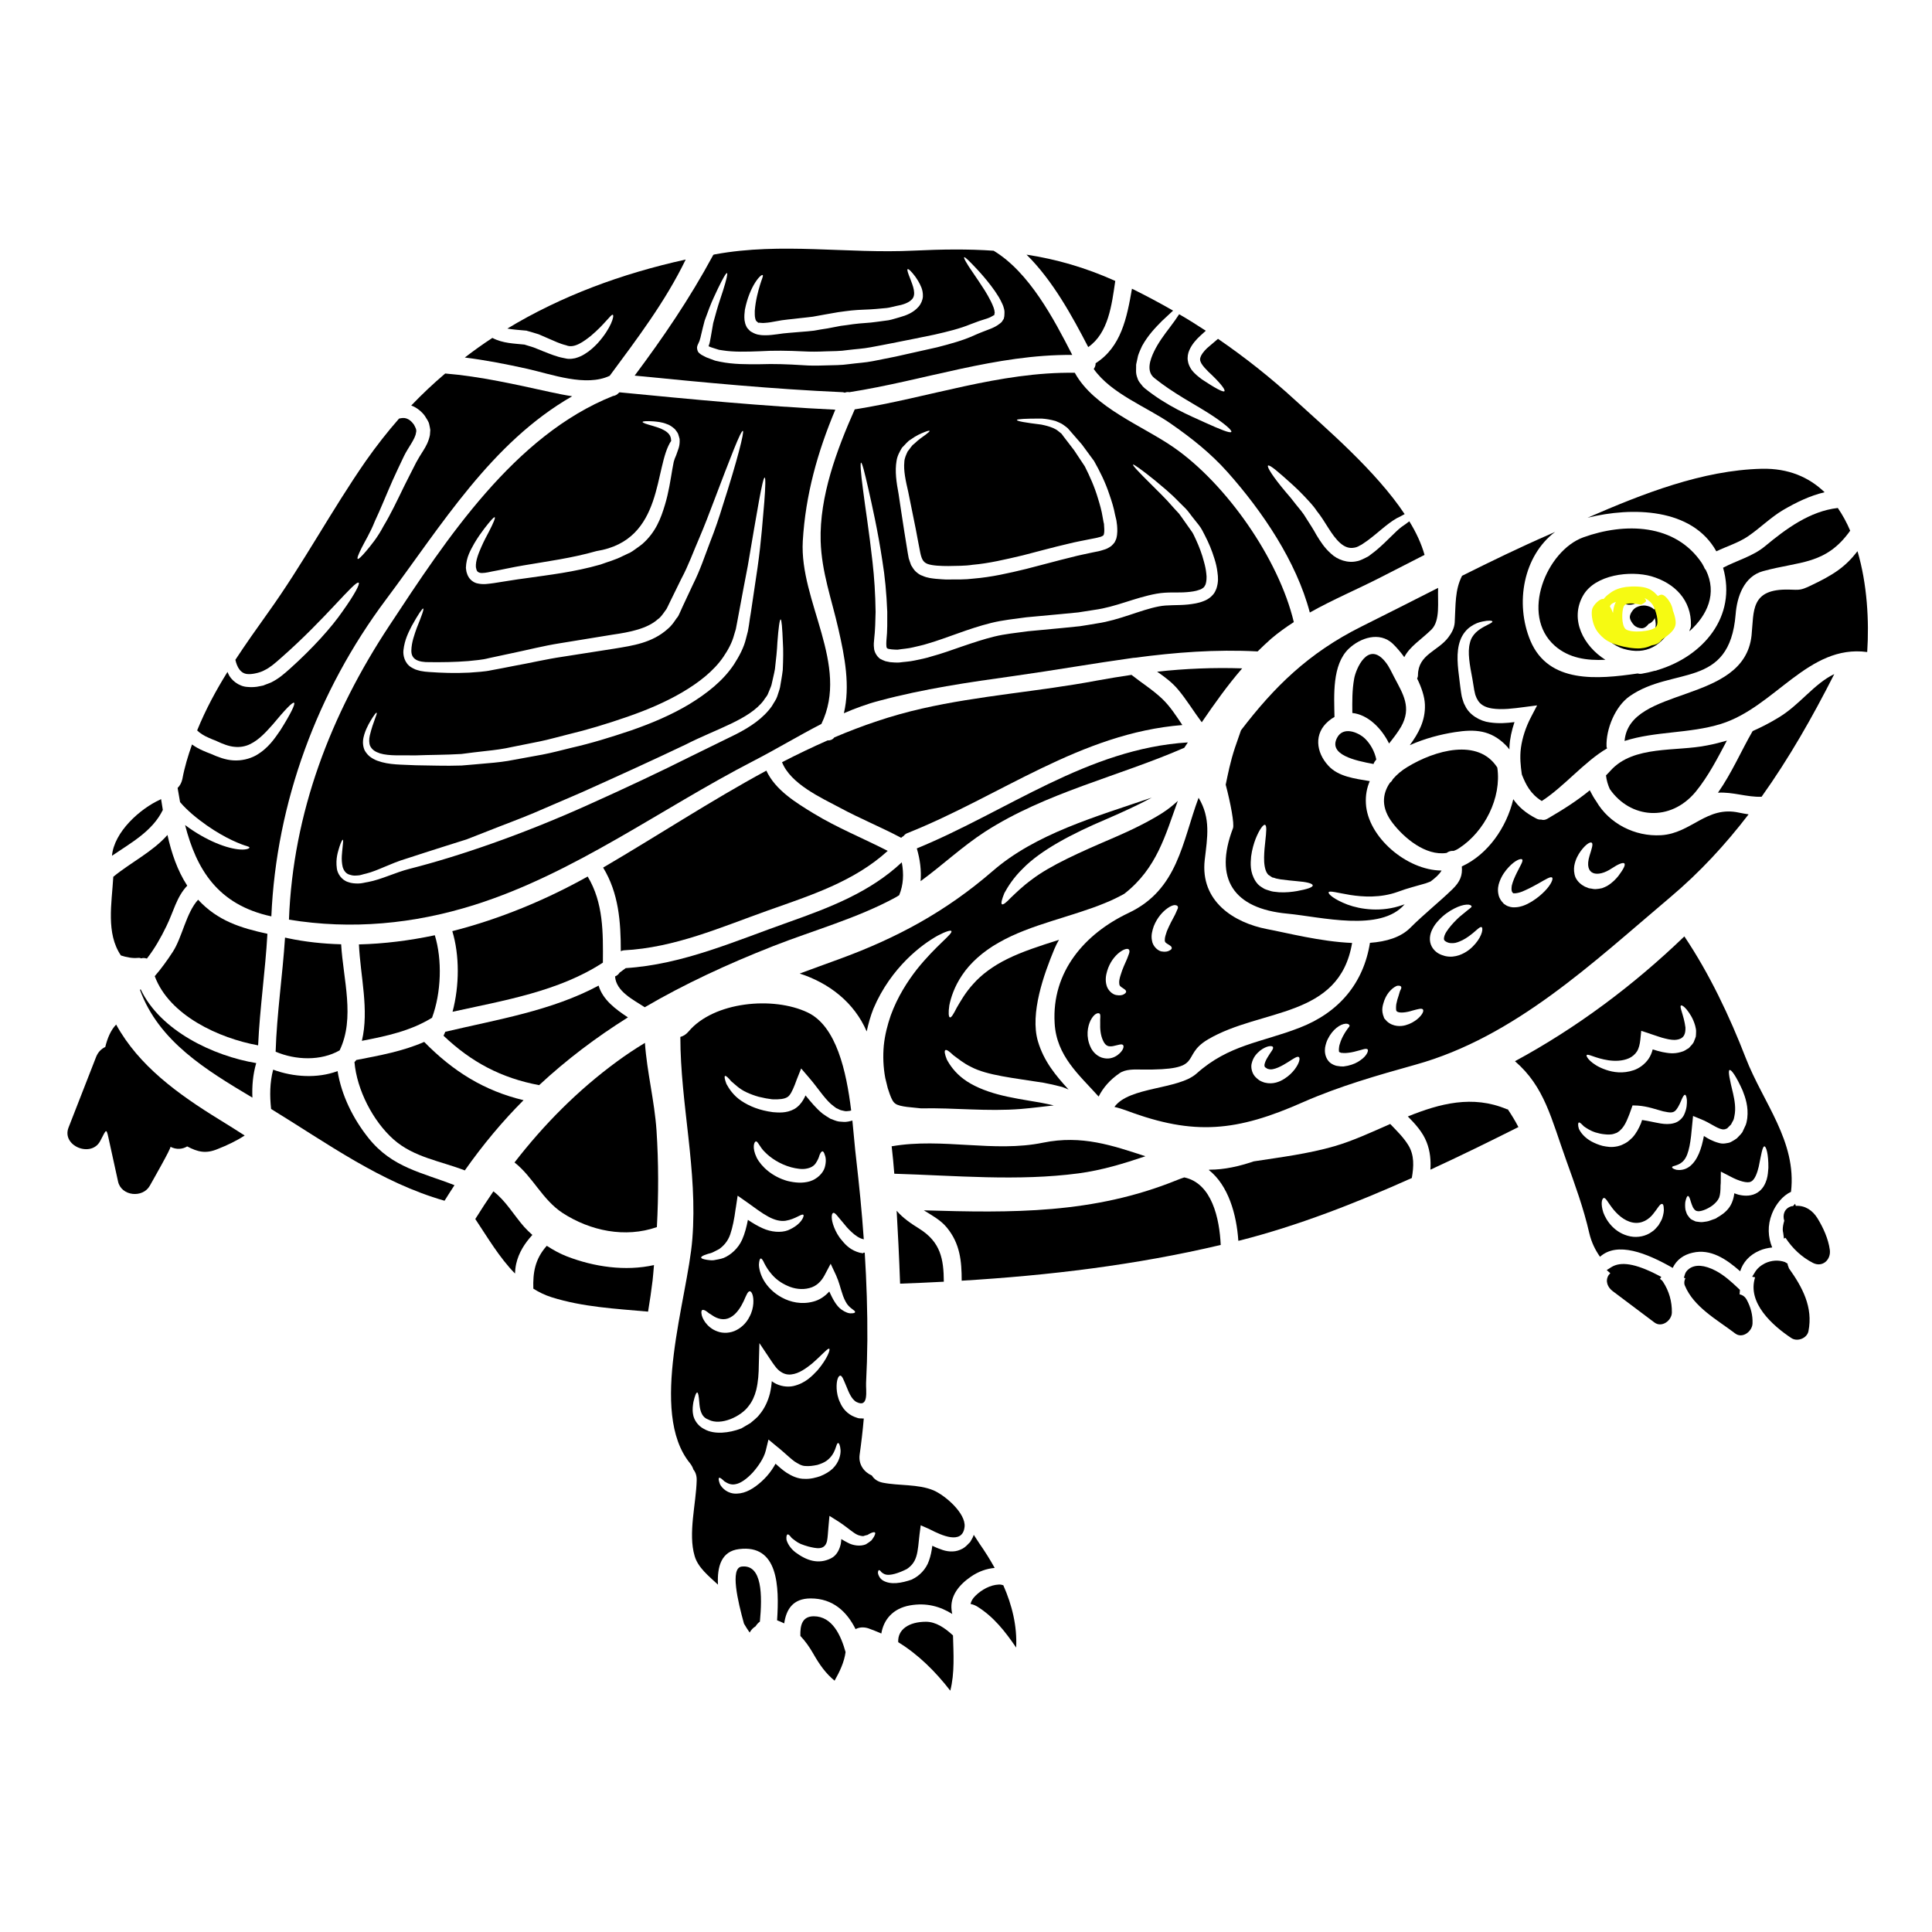 <svg xmlns="http://www.w3.org/2000/svg" xmlns:xlink="http://www.w3.org/1999/xlink" width="500" zoomAndPan="magnify" viewBox="0 0 375 375" height="500" preserveAspectRatio="xMidYMid meet" version="1.0"><defs><clipPath id="4c5021e1fc"><path d="M 315 106 L 362.98 106 L 362.98 144 L 315 144 Z M 315 106 " clip-rule="nonzero"/></clipPath><clipPath id="501ed59c78"><path d="M 174 314 L 186 314 L 186 328.426 L 174 328.426 Z M 174 314 " clip-rule="nonzero"/></clipPath><clipPath id="5c7bd475f5"><path d="M 308.734 113.727 L 325.609 113.727 L 325.609 125.98 L 308.734 125.98 Z M 308.734 113.727 " clip-rule="nonzero"/></clipPath><clipPath id="23e0d87d65"><path d="M 318.523 117.375 C 315.977 116.852 315.375 117.227 315.148 117.75 C 314.773 118.648 314.699 121.352 315.523 122.102 C 316.5 122.926 320.699 122.625 321.449 121.648 C 322.125 120.824 321.375 118.352 320.773 117.375 C 320.25 116.625 319.5 116.102 318.523 115.875 C 317.25 115.648 314.625 116.398 313.574 116.852 C 313.051 117.074 312.75 117.148 312.523 117.602 C 312.227 118.273 312.977 120.676 312.75 120.75 C 312.676 120.824 312.227 120.148 312.227 120.148 C 312.227 120.148 314.176 122.551 315.449 123.074 C 316.875 123.676 319.273 123.898 320.477 123.301 C 321.375 122.852 321.977 121.648 322.273 120.75 C 322.574 119.926 322.273 118.199 322.5 118.125 C 322.648 118.051 323.176 118.875 323.176 118.875 C 323.176 118.875 321 116.773 321.148 116.25 C 321.227 115.875 322.273 115.352 322.801 115.574 C 323.773 115.949 325.574 119.773 325.199 121.352 C 324.898 122.852 322.5 124.199 321.227 124.949 C 320.25 125.477 319.426 125.773 318.375 125.852 C 317.102 125.926 315.375 125.625 314.102 125.25 C 313.051 124.949 312.148 124.574 311.398 123.977 C 310.648 123.375 309.898 122.551 309.523 121.648 C 309.074 120.676 308.773 119.023 309.074 118.125 C 309.375 117.301 310.5 116.25 311.102 116.25 C 311.477 116.25 312.074 116.773 312.148 117.148 C 312.227 117.449 311.398 118.273 311.398 118.273 C 311.398 118.273 311.926 117.301 312.148 117.375 C 312.602 117.449 313.648 120.227 313.574 121.051 C 313.5 121.5 313.199 121.949 312.898 122.023 C 312.602 122.102 311.852 121.875 311.699 121.574 C 311.551 121.273 311.773 120.301 312.074 120.148 C 312.375 120 313.5 120.523 313.574 120.898 C 313.648 121.199 313.273 121.875 312.977 122.023 C 312.676 122.176 312.148 122.023 311.773 121.727 C 311.102 121.125 309.977 118.426 310.125 117.449 C 310.199 116.926 310.727 116.25 311.102 116.25 C 311.398 116.25 312.148 116.773 312.148 117.148 C 312.148 117.523 310.801 118.5 310.801 118.5 C 310.801 118.5 311.25 117.824 311.398 117.898 C 311.625 117.977 310.875 120.227 311.25 121.125 C 311.551 121.949 312.375 122.551 313.273 123 C 314.477 123.602 316.5 123.898 317.926 123.824 C 319.199 123.75 320.398 123.227 321.375 122.699 C 322.125 122.25 323.102 121.949 323.25 121.199 C 323.477 120.148 320.926 117.449 321.148 116.477 C 321.301 115.949 322.051 115.426 322.5 115.426 C 322.949 115.426 323.477 115.949 323.852 116.477 C 324.301 117.074 324.75 118.051 324.75 119.023 C 324.75 120.301 323.852 122.398 323.102 123.449 C 322.574 124.199 322.199 124.801 321.301 125.102 C 319.727 125.625 315.602 125.25 313.949 124.648 C 312.898 124.273 312.301 123.676 311.773 123 C 311.25 122.324 310.949 121.574 310.727 120.75 C 310.5 119.699 310.352 118.199 310.727 117.227 C 311.023 116.324 311.852 115.574 312.602 115.051 C 313.426 114.449 314.477 114.074 315.602 113.926 C 316.875 113.773 318.75 113.773 319.875 114.227 C 320.852 114.602 321.602 115.426 322.199 116.176 C 322.727 116.852 323.102 117.676 323.324 118.574 C 323.551 119.625 323.699 121.199 323.398 122.102 C 323.176 122.773 322.801 123.227 322.125 123.523 C 321.074 124.051 318.676 124.125 317.176 123.977 C 315.977 123.898 314.625 123.75 313.949 123.074 C 313.273 122.398 313.051 120.824 313.051 119.699 C 313.051 118.574 313.273 117.148 313.949 116.398 C 314.551 115.727 315.824 115.426 316.648 115.352 C 317.398 115.273 318.301 115.5 318.824 115.801 C 319.199 116.023 319.5 116.398 319.5 116.625 C 319.5 116.926 318.523 117.375 318.523 117.375 " clip-rule="nonzero"/></clipPath><clipPath id="2f93488ead"><path d="M 316.324 117.496 L 321.414 117.496 L 321.414 121.977 L 316.324 121.977 Z M 316.324 117.496 " clip-rule="nonzero"/></clipPath><clipPath id="7ac4f42aa6"><path d="M 320.699 119.625 C 320.102 121.5 319.199 121.949 318.676 121.949 C 318.148 121.949 317.551 121.727 317.176 121.352 C 316.801 120.977 316.352 120.301 316.352 119.773 C 316.352 119.25 316.801 118.5 317.25 118.125 C 317.699 117.75 318.449 117.523 319.051 117.523 C 319.727 117.523 320.625 117.824 321 118.273 C 321.301 118.648 321.375 119.398 321.227 119.852 C 321.074 120.375 320.398 121.051 319.875 121.125 C 319.352 121.199 318.449 120.75 318.148 120.301 C 317.926 119.926 318.074 118.875 318.148 118.875 C 318.227 118.875 318.227 119.398 318.375 119.398 C 318.602 119.398 319.051 118.352 319.426 118.273 C 319.727 118.199 320.102 118.5 320.25 118.727 C 320.398 119.023 320.398 119.699 320.176 119.926 C 319.875 120.148 318.676 120.074 318.523 119.773 C 318.375 119.477 318.977 118.352 319.273 118.273 C 319.574 118.199 320.477 119.023 320.398 119.25 C 320.324 119.551 318.301 119.25 318.074 119.551 C 317.926 119.773 318.148 120.301 318.301 120.375 C 318.523 120.449 319.199 118.949 319.648 118.875 C 320.023 118.801 320.699 119.625 320.699 119.625 " clip-rule="nonzero"/></clipPath></defs><rect x="-37.5" width="450" fill="#ffffff" y="-37.5" height="450" fill-opacity="1"/><rect x="-37.5" width="450" fill="#ffffff" y="-37.5" height="450" fill-opacity="1"/><path fill="#000000" d="M 244.586 203.922 C 245.887 202.926 246.973 202.902 247.09 203.254 C 247.23 203.629 246.621 204.203 246.027 205.242 C 245.723 205.723 245.406 206.426 245.43 206.836 C 245.453 207.047 245.488 207.094 245.594 207.188 C 245.594 207.188 245.617 207.211 245.641 207.211 L 245.91 207.387 C 246.168 207.551 246.074 207.434 246.215 207.504 C 247.207 207.828 248.965 206.812 249.984 206.168 C 251.074 205.477 251.785 204.961 252.102 205.172 C 252.406 205.383 252.219 206.344 251.293 207.574 C 250.84 208.156 250.207 208.824 249.281 209.398 C 248.414 209.961 247.09 210.535 245.488 210.137 C 245.125 210.043 244.527 209.773 244.363 209.633 L 244.059 209.398 C 243.695 209.094 243.719 209.059 243.531 208.871 C 242.98 208.191 242.793 207.234 242.922 206.531 C 243.227 205.125 243.988 204.438 244.586 203.922 Z M 257.195 203.348 C 257.312 202.703 257.488 202.141 257.723 201.684 C 258.191 200.738 258.789 200.012 259.41 199.508 C 260.066 198.992 260.637 198.746 261.199 198.699 C 261.656 198.676 261.867 198.863 261.938 199.016 C 262.008 199.203 261.773 199.414 261.562 199.695 C 261.422 199.918 261.105 200.316 260.848 200.809 C 260.566 201.289 260.262 201.93 260.066 202.609 C 259.832 203.254 259.832 204.156 259.949 204.203 C 260.137 204.273 260.414 204.414 260.449 204.367 C 260.543 204.344 260.59 204.367 260.707 204.391 L 261.234 204.391 C 261.961 204.344 262.676 204.203 263.238 204.039 C 264.434 203.758 265.062 203.441 265.402 203.652 C 265.73 203.805 265.355 204.914 264.082 205.77 C 263.461 206.238 262.652 206.625 261.609 206.859 C 261.34 206.906 261.082 206.953 260.777 207 C 260.449 207.023 260.02 206.977 259.621 206.906 C 259.211 206.859 259.117 206.766 258.836 206.672 C 258.238 206.402 257.934 206.098 257.641 205.652 C 257.125 204.797 257.125 203.969 257.195 203.348 Z M 268.695 194.172 C 269.012 193.34 269.43 192.707 269.91 192.227 C 270.309 191.785 270.977 191.352 271.281 191.328 C 271.621 191.305 271.855 191.352 271.949 191.516 C 272.043 191.656 271.996 191.902 271.809 192.207 C 271.645 192.555 271.645 192.754 271.469 193.27 C 271.305 193.703 271.141 194.289 271.023 194.887 C 270.953 195.352 270.953 195.949 271.023 196.184 C 271.023 196.195 271.047 196.219 271.07 196.242 C 271.445 196.758 273.109 196.5 274.125 196.16 C 275.191 195.879 275.93 195.645 276.176 195.926 C 276.434 196.195 276.082 197.016 275.027 197.871 C 274.488 198.281 273.801 198.723 272.828 198.992 C 271.926 199.25 270.414 199.32 269.223 198.258 C 269.059 198.07 268.871 197.895 268.73 197.707 L 268.648 197.613 L 268.625 197.496 C 267.992 195.996 268.438 195.027 268.695 194.172 Z M 277.934 180.535 C 278.309 179.695 278.797 179.098 279.301 178.57 C 280.273 177.527 281.316 176.836 282.266 176.348 C 283.211 175.867 283.996 175.633 284.664 175.586 C 285.32 175.539 285.59 175.75 285.637 175.914 C 285.684 176.09 285.344 176.277 284.945 176.605 C 284.594 176.883 283.996 177.363 283.316 177.938 C 282.652 178.547 281.891 179.309 281.199 180.207 C 280.871 180.641 280.543 181.133 280.391 181.566 C 280.227 182.035 280.25 182.363 280.32 182.457 C 280.367 182.609 280.777 182.887 281.223 183.004 C 281.516 183.074 282.055 183.098 282.5 183.004 C 283.445 182.773 284.348 182.27 285.062 181.754 C 286.492 180.734 287.195 179.809 287.559 179.949 C 287.906 180.043 287.789 181.508 286.375 183.168 C 285.684 183.977 284.711 184.879 283.211 185.406 C 282.418 185.664 281.574 185.805 280.496 185.57 C 279.641 185.336 278.633 184.973 277.934 183.789 C 277.266 182.586 277.57 181.32 277.934 180.535 Z M 291.047 171.172 C 291.516 169.875 292.207 168.996 292.824 168.328 C 294.078 166.961 295.262 166.527 295.473 166.844 C 295.672 167.172 295.098 168 294.395 169.441 C 294.055 170.133 293.656 171.008 293.445 171.863 C 293.293 172.812 293.422 173.305 293.891 173.434 C 293.75 173.34 293.938 173.41 294.125 173.387 C 294.312 173.363 294.523 173.34 294.746 173.281 C 295.215 173.164 295.695 172.977 296.164 172.742 C 297.086 172.332 297.941 171.84 298.656 171.453 C 300.086 170.633 300.93 170.109 301.246 170.32 C 301.547 170.516 301.105 171.676 299.828 172.977 C 299.207 173.617 298.398 174.309 297.355 174.965 C 296.828 175.281 296.246 175.609 295.531 175.844 C 295.191 175.949 294.793 176.055 294.359 176.09 C 293.891 176.113 293.445 176.184 292.684 175.891 C 292.273 175.727 292.32 175.68 292.137 175.586 L 292.02 175.516 L 291.832 175.375 L 291.832 175.352 L 291.785 175.305 L 291.727 175.234 L 291.469 174.941 C 291.141 174.52 290.906 174.016 290.836 173.547 C 290.648 172.602 290.812 171.816 291.047 171.172 Z M 305.566 168.047 C 305.801 166.773 306.324 165.895 306.793 165.227 C 307.766 163.895 308.645 163.355 308.949 163.566 C 309.277 163.801 308.949 164.746 308.527 166.105 C 307.367 169.922 310.098 170.391 312.824 168.562 C 314.078 167.719 315.094 167.309 315.305 167.613 C 315.516 167.93 315.094 168.715 314.148 169.992 C 313.668 170.586 312.988 171.348 311.91 171.98 C 311.605 172.121 311.324 172.273 310.973 172.391 C 310.586 172.484 310.121 172.555 309.688 172.578 C 309.277 172.578 309.078 172.508 308.785 172.461 L 308.574 172.438 C 308.527 172.414 308.316 172.379 308.316 172.379 C 308.305 172.379 308.164 172.309 308.164 172.309 L 307.625 172.098 C 306.887 171.723 306.172 171.102 305.801 170.297 C 305.473 169.465 305.473 168.668 305.566 168.047 Z M 252.98 213.906 C 260.09 210.793 267.324 208.73 274.77 206.648 C 294.031 201.289 309.195 186.82 324.113 174.227 C 329.941 169.324 334.93 163.895 339.402 158.062 C 338.816 157.969 338.219 157.879 337.566 157.738 C 331.266 156.332 328.328 161.738 322.449 162.113 C 317.25 162.43 312.32 159.797 309.852 155.57 C 309.383 154.902 308.973 154.18 308.574 153.395 C 306.078 155.453 303.398 157.141 300.391 158.895 C 299.934 159.176 299.512 159.199 299.148 159.082 C 298.844 159.105 298.562 159.059 298.234 158.895 C 296.129 157.809 294.77 156.637 293.727 155.125 C 292.414 160.652 288.773 165.836 283.809 168.141 C 283.785 168.164 283.762 168.164 283.738 168.188 C 283.879 169.875 283.469 171.102 281.891 172.625 C 279.301 175.129 276.387 177.434 273.73 180.09 C 271.879 181.941 269.082 182.773 265.906 183.004 C 264.668 190.812 259.902 196.547 252.184 199.508 C 244.773 202.375 238.531 202.762 232.246 208.379 C 228.73 211.527 219.176 210.887 216.309 214.852 C 217.129 215.039 217.926 215.297 218.77 215.602 C 231.789 220.469 240.055 219.641 252.98 213.906 " fill-opacity="1" fill-rule="nonzero"/><path fill="#000000" d="M 269.617 144.312 C 270.438 143.27 271.281 142.207 271.949 141.059 C 274.055 137.336 272.336 134.715 270.648 131.508 C 270.145 130.559 269.676 129.473 269.012 128.617 C 265.543 124.086 263.133 129.949 262.84 131.742 C 262.441 133.953 262.465 136.152 262.488 138.391 C 265.473 138.695 268.133 141.305 269.617 144.312 " fill-opacity="1" fill-rule="nonzero"/><path fill="#000000" d="M 259.527 143.199 C 257.793 146.488 263.004 147.637 266.609 148.293 C 266.656 148.152 266.691 148.012 266.797 147.871 C 266.902 147.707 267.02 147.566 267.137 147.414 C 266.82 145.879 266.023 144.406 264.922 143.34 C 263.578 142.09 260.707 140.941 259.527 143.199 " fill-opacity="1" fill-rule="nonzero"/><path fill="#000000" d="M 280.777 165.555 C 281.176 165.25 281.68 165.109 282.148 165.156 C 282.547 165.027 282.91 164.84 283.281 164.582 C 288.129 161.41 291.492 154.867 290.625 148.98 C 286.926 143.199 278.473 145.645 273.191 148.863 C 272.066 149.531 271.117 150.34 270.355 151.23 C 270.215 151.5 270.051 151.754 269.793 151.918 C 268.25 154.156 268.062 156.836 270.309 159.75 C 272.5 162.617 276.691 166.176 280.777 165.555 " fill-opacity="1" fill-rule="nonzero"/><path fill="#000000" d="M 331.395 144.676 C 325.34 145.926 317.086 144.617 312.625 149.555 C 312.32 149.883 312.027 150.211 311.723 150.504 C 311.828 151.453 312.086 152.328 312.461 153.16 C 316.418 158.871 324.184 159.633 329.133 153.676 C 331.605 150.645 333.363 147.18 335.188 143.75 C 333.957 144.102 332.719 144.43 331.395 144.676 " fill-opacity="1" fill-rule="nonzero"/><path fill="#000000" d="M 150.109 183.625 C 157.93 180.559 166.43 178.219 173.84 174.18 C 174.062 174.062 174.297 173.898 174.531 173.758 C 175.363 171.723 175.457 169.641 175.035 167.379 C 168.844 173.188 161.043 176.16 153.023 179.004 C 142.66 182.656 132.531 187.207 121.457 187.91 C 121.07 188.203 120.672 188.484 120.262 188.789 C 120.051 189.125 119.746 189.383 119.383 189.523 C 119.582 192.438 122.898 194.031 125.145 195.504 C 132.812 191.023 141.117 187.16 150.109 183.625 " fill-opacity="1" fill-rule="nonzero"/><path fill="#000000" d="M 117.02 186.844 C 117.066 181.016 117.137 175.234 114.066 170.133 C 106.152 174.566 97.137 178.359 87.793 180.734 C 89.211 185.406 89.188 191.305 87.84 196.383 C 97.758 194.195 108.473 192.438 117.02 186.844 " fill-opacity="1" fill-rule="nonzero"/><path fill="#000000" d="M 121.879 197.473 C 119.418 195.855 116.996 194.031 116.188 191.305 C 107.078 196.195 96.469 197.895 86.426 200.27 C 86.309 200.527 86.227 200.785 86.086 201.031 C 91.469 206.145 97.254 209.234 104.645 210.629 C 109.969 205.676 115.695 201.359 121.879 197.473 " fill-opacity="1" fill-rule="nonzero"/><path fill="#000000" d="M 26.84 185.922 C 27.051 185.898 27.234 185.945 27.422 186.012 C 27.785 185.898 28.16 185.945 28.512 186.059 C 30.012 184.141 31.266 181.918 32.27 179.832 C 33.688 176.988 34.238 174.121 36.344 171.91 C 34.449 168.996 33.289 165.602 32.504 162.066 C 29.59 165.367 25.434 167.355 21.992 170.18 C 21.688 175.375 20.551 181.156 23.465 185.453 C 24.555 185.805 25.656 186.035 26.84 185.922 " fill-opacity="1" fill-rule="nonzero"/><path fill="#000000" d="M 31.605 157.211 C 31.488 156.52 31.395 155.84 31.277 155.172 C 31.277 155.148 31.266 155.125 31.266 155.102 C 31.184 155.125 31.16 155.172 31.102 155.195 C 27.211 156.953 22.145 161.457 21.734 166.105 C 25.457 163.566 29.59 161.34 31.605 157.211 " fill-opacity="1" fill-rule="nonzero"/><path fill="#000000" d="M 37.293 158.016 C 39.191 159.633 41.109 160.934 42.75 161.879 C 44.414 162.852 45.84 163.473 46.801 163.848 C 47.75 164.23 48.465 164.301 48.418 164.535 C 48.395 164.676 47.855 164.969 46.637 164.887 C 45.434 164.816 43.793 164.418 41.895 163.613 C 40.094 162.852 38.031 161.715 35.926 160.148 C 38.125 168.668 42.199 175.609 52.668 177.867 C 53.617 155.77 61.625 134.141 74.891 116.41 C 85.805 101.828 95.336 85.945 111.059 76.91 C 109.641 76.699 108.238 76.406 106.82 76.102 C 100.055 74.625 93.32 73.07 86.414 72.496 C 84.117 74.438 81.918 76.523 79.82 78.711 C 80.934 79.086 81.988 80.035 82.477 80.746 C 82.781 81.297 83.215 81.766 83.332 82.457 C 83.402 82.785 83.473 83.102 83.52 83.449 L 83.449 84.422 C 83.215 85.676 82.664 86.668 82.148 87.477 L 81.438 88.613 C 81.227 88.953 80.98 89.395 80.793 89.734 C 80.008 91.305 79.211 92.812 78.496 94.266 C 77.059 97.227 75.793 99.883 74.445 102.105 C 73.25 104.391 71.953 105.898 71.051 106.988 C 70.148 108.043 69.574 108.602 69.434 108.484 C 69.27 108.367 69.551 107.633 70.172 106.379 C 70.781 105.137 71.883 103.395 72.762 101.16 C 73.801 98.98 74.891 96.23 76.215 93.223 C 76.906 91.703 77.641 90.133 78.426 88.496 C 79.234 86.844 80.605 85.207 80.746 83.988 C 80.934 83.379 80.605 82.949 80.324 82.387 C 79.773 81.672 79.445 81.438 78.895 81.227 C 78.473 81.074 77.969 81.121 77.453 81.25 C 75.195 83.824 73.062 86.551 71.027 89.441 C 64.316 99.098 58.828 109.457 51.953 119.02 C 49.801 122.027 47.691 125.012 45.688 128.066 C 46.004 129.52 46.742 130.852 48.23 130.84 C 48.969 130.898 50.547 130.559 51.379 130.066 C 52.387 129.59 53.406 128.711 54.473 127.762 C 63.195 120.133 68.906 112.594 69.621 113.109 C 69.902 113.344 68.789 115.438 66.543 118.586 C 64.34 121.793 60.676 125.844 56.297 129.777 C 55.184 130.77 54.027 131.801 52.527 132.504 L 51.391 132.938 L 51.121 133.051 C 50.91 133.098 50.91 133.098 50.793 133.121 L 50.312 133.215 C 49.754 133.355 48.781 133.426 47.996 133.332 C 46.355 133.238 44.789 131.988 44.273 130.699 C 44.227 130.605 44.203 130.512 44.156 130.418 C 41.895 134.047 39.883 137.793 38.266 141.773 C 38.699 142.23 39.578 142.812 40.504 143.199 C 40.969 143.41 41.473 143.621 41.965 143.797 L 42.012 143.82 L 42.094 143.867 C 43.254 144.406 44.414 144.863 45.5 144.957 C 46.59 145.074 47.609 144.887 48.512 144.453 C 50.359 143.574 51.766 141.926 52.949 140.613 C 55.23 137.863 56.812 136.176 57.082 136.41 C 57.363 136.633 56.391 138.602 54.426 141.727 C 53.371 143.246 52.117 145.238 49.648 146.641 C 48.395 147.32 46.848 147.684 45.293 147.59 C 43.723 147.496 42.281 146.922 40.879 146.301 C 40.387 146.113 39.883 145.926 39.379 145.691 C 38.652 145.379 37.938 144.98 37.27 144.5 C 36.508 146.664 35.832 148.863 35.398 151.207 C 35.234 151.965 34.906 152.516 34.473 152.938 C 34.637 153.863 34.789 154.789 34.953 155.688 C 35.668 156.543 36.484 157.305 37.293 158.016 " fill-opacity="1" fill-rule="nonzero"/><path fill="#000000" d="M 251.762 172.953 C 250.816 173.117 249.633 173.258 248.273 173.188 C 247.898 173.141 247.547 173.117 247.184 173.07 C 246.785 173.023 246.309 172.836 245.84 172.695 C 245.312 172.531 245.172 172.355 244.832 172.168 C 244.293 171.84 243.988 171.465 243.695 171.031 C 242.582 169.254 242.723 167.59 242.84 166.246 C 243.016 164.887 243.367 163.73 243.719 162.805 C 244.457 160.957 245.219 159.984 245.535 160.102 C 245.91 160.242 245.793 161.434 245.594 163.285 C 245.488 164.184 245.383 165.273 245.359 166.41 C 245.336 167.52 245.477 168.809 245.957 169.512 C 246.051 169.664 246.238 169.875 246.309 169.875 C 246.586 170.039 246.949 170.367 247.113 170.344 C 247.324 170.367 247.441 170.457 247.688 170.516 C 247.992 170.562 248.273 170.633 248.52 170.68 C 249.656 170.844 250.746 170.938 251.691 171.031 C 253.543 171.172 254.797 171.465 254.797 171.863 C 254.797 172.238 253.684 172.602 251.762 172.953 Z M 264.34 121.57 C 253.93 126.746 247.277 133.379 240.875 141.75 C 240.5 142.824 240.102 143.938 239.715 145.098 C 238.812 147.801 238.332 150.281 237.91 152.305 C 238.859 155.91 239.621 159.961 239.316 160.77 C 235.57 170.586 239.41 176.371 249.891 177.34 C 256.41 177.961 267.992 180.992 272.641 175.516 C 272.5 175.562 272.395 175.609 272.254 175.656 C 268.156 177.129 264.082 176.512 261.562 175.586 C 258.953 174.59 257.77 173.527 257.887 173.199 C 258.004 172.812 259.668 173.316 262.078 173.711 C 264.504 174.086 267.922 174.332 271.34 173.094 C 271.832 172.93 272.289 172.766 272.758 172.602 C 273.215 172.461 273.684 172.332 274.125 172.191 C 275.004 171.934 275.871 171.699 276.691 171.465 C 277.066 171.348 277.336 171.219 277.664 171.102 C 278.562 170.434 279.371 169.734 279.805 168.973 C 273.016 168.926 265.473 162.453 265.121 155.98 C 265.027 154.367 265.309 152.914 265.871 151.617 C 262.98 151.125 259.762 150.762 257.816 148.605 C 255.441 146.02 254.973 142.367 257.887 139.945 C 258.262 139.617 258.648 139.359 259.023 139.164 C 258.953 135.02 258.52 129.016 261.82 125.891 C 264.035 123.805 267.758 122.52 270.332 124.941 C 271.047 125.633 271.832 126.535 272.57 127.551 C 273.684 125.422 275.742 124.25 277.852 122.191 C 279.594 120.414 279.02 116.902 279.137 114.105 C 274.207 116.598 269.293 119.113 264.34 121.57 " fill-opacity="1" fill-rule="nonzero"/><path fill="#000000" d="M 118.344 72.941 C 123.703 65.695 129.16 58.508 133.094 50.375 C 120.602 53.125 108.93 57.457 98.473 63.777 C 99.539 63.965 100.789 64.059 102.137 64.176 L 102.219 64.176 L 102.312 64.223 C 103.086 64.434 103.824 64.652 104.562 64.887 C 105.203 65.168 105.848 65.449 106.48 65.719 C 107.652 66.211 108.625 66.715 109.898 67.02 C 111.445 67.707 113.367 66.234 114.688 65.191 C 117.418 62.898 118.598 60.945 118.938 61.098 C 119.289 61.215 118.656 63.672 116.023 66.598 C 115.332 67.324 114.547 68.082 113.484 68.727 C 112.957 69.055 112.324 69.348 111.609 69.535 C 111.211 69.605 110.848 69.676 110.402 69.652 C 110.238 69.629 110.32 69.676 109.945 69.605 L 109.734 69.559 L 109.27 69.465 C 108.121 69.254 106.727 68.703 105.414 68.176 C 104.809 67.918 104.211 67.684 103.59 67.441 C 102.98 67.254 102.383 67.066 101.785 66.879 L 101.762 66.879 C 99.82 66.668 97.641 66.668 95.57 65.59 C 93.73 66.785 91.961 68.059 90.219 69.395 C 94.316 69.91 98.344 70.695 102.383 71.594 C 107.102 72.66 113.719 75.129 118.344 72.941 " fill-opacity="1" fill-rule="nonzero"/><path fill="#000000" d="M 236.109 114.246 C 235.992 114.559 235.898 114.676 235.805 114.91 C 235.535 115.367 235.383 115.484 235.137 115.742 C 234.668 116.188 234.141 116.48 233.637 116.668 C 232.598 117.09 231.578 117.219 230.582 117.336 C 228.613 117.543 226.602 117.359 224.914 117.707 C 221.309 118.398 217.305 120.367 212.914 121.008 C 211.824 121.195 210.723 121.383 209.613 121.547 C 208.5 121.652 207.387 121.781 206.273 121.887 C 204.074 122.098 201.836 122.309 199.566 122.52 C 197.281 122.836 195.047 123.047 193.008 123.551 C 190.926 124.062 188.863 124.754 186.828 125.445 C 184.789 126.148 182.785 126.883 180.727 127.434 C 179.73 127.762 178.617 127.973 177.566 128.195 C 176.5 128.43 175.527 128.453 174.531 128.594 C 173.711 128.617 173.375 128.57 172.754 128.523 L 171.852 128.336 C 171.523 128.219 171.148 128.043 170.832 127.879 C 170.117 127.363 169.672 126.441 169.648 125.797 C 169.555 125.129 169.625 124.59 169.672 124.086 C 169.883 122.309 169.906 120.484 169.953 118.773 C 169.906 115.297 169.695 112.043 169.355 109.082 C 168.703 103.172 167.918 98.363 167.508 95.039 C 167.062 91.703 166.945 89.828 167.133 89.805 C 167.344 89.805 167.801 91.609 168.539 94.852 C 169.273 98.129 170.363 102.867 171.266 108.859 C 171.758 111.832 172.074 115.145 172.215 118.75 C 172.215 120.555 172.262 122.379 172.051 124.344 C 172.027 124.754 172.016 125.199 172.051 125.445 C 172.074 125.773 172.168 125.75 172.215 125.844 C 172.402 126.031 173.652 126.102 174.227 126.102 C 175.199 125.938 176.266 125.891 177.191 125.656 C 178.09 125.422 179.016 125.27 180.012 124.941 C 181.934 124.391 183.91 123.645 185.949 122.93 C 188.008 122.191 190.117 121.477 192.375 120.914 C 194.672 120.344 196.941 120.133 199.203 119.816 C 201.484 119.605 203.781 119.395 206.016 119.184 C 207.105 119.066 208.195 118.984 209.285 118.867 C 210.348 118.703 211.391 118.539 212.434 118.375 C 216.637 117.801 220.266 116 224.48 115.238 C 226.695 114.84 228.613 115.098 230.395 114.934 C 231.25 114.863 232.105 114.746 232.773 114.488 C 233.121 114.395 233.379 114.223 233.59 114.059 C 233.66 114.012 233.742 113.848 233.777 113.848 C 233.859 113.684 234.023 113.426 234.023 113.344 C 234.164 112.945 234.258 112.043 234.141 111.328 C 234.07 110.57 233.906 109.809 233.695 109.059 C 233.309 107.539 232.75 106.098 232.152 104.789 C 231.848 104.168 231.555 103.418 231.203 103.008 C 230.793 102.422 230.395 101.852 229.996 101.301 C 229.609 100.762 229.234 100.188 228.848 99.695 C 228.426 99.262 228.043 98.816 227.645 98.387 C 226.168 96.652 224.633 95.238 223.465 94.043 C 221.074 91.68 219.785 90.32 219.926 90.18 C 220.031 90.062 221.555 91.129 224.176 93.246 C 225.465 94.336 227.094 95.613 228.801 97.391 C 229.234 97.836 229.703 98.27 230.16 98.738 C 230.605 99.215 230.98 99.742 231.391 100.281 C 231.801 100.809 232.246 101.371 232.691 101.918 C 233.238 102.609 233.52 103.266 233.883 103.957 C 234.598 105.336 235.23 106.824 235.734 108.484 C 235.992 109.293 236.203 110.172 236.309 111.098 C 236.438 112.066 236.52 112.945 236.109 114.246 Z M 174.016 89.477 C 174.156 88.473 174.648 87.629 175.082 86.891 C 175.691 86.316 176.148 85.652 176.746 85.324 C 177.859 84.516 178.758 84.141 179.379 83.895 C 180.012 83.637 180.387 83.543 180.422 83.637 C 180.469 83.73 180.199 83.965 179.66 84.375 C 179.109 84.773 178.277 85.324 177.426 86.156 C 176.91 86.504 176.641 87.102 176.172 87.629 C 175.891 88.262 175.551 88.906 175.527 89.711 C 175.363 91.305 175.773 93.27 176.289 95.473 C 176.746 97.719 177.238 100.164 177.766 102.773 C 177.996 104.098 178.277 105.43 178.535 106.824 C 178.828 108.438 179.133 109.105 180.035 109.457 C 180.961 109.809 182.715 109.867 184.074 109.867 C 185.656 109.82 187.293 109.867 188.816 109.621 C 191.895 109.363 195.199 108.578 198.512 107.797 C 201.508 107.035 204.426 106.215 207.34 105.547 C 208.793 105.172 210.254 104.93 211.695 104.625 L 212.656 104.438 C 213.008 104.344 213.383 104.273 213.559 104.215 C 213.84 104.145 213.957 104.027 214.121 103.957 C 214.121 103.91 214.145 103.91 214.191 103.887 C 214.203 103.84 214.203 103.77 214.25 103.746 C 214.355 103.418 214.367 102.82 214.309 102.199 L 214.285 101.734 C 214.285 101.688 214.25 101.547 214.25 101.547 L 214.203 101.371 L 214.027 100.398 C 213.816 99.051 213.465 97.895 213.125 96.77 C 212.457 94.5 211.508 92.395 210.559 90.52 C 209.824 89.418 209.121 88.379 208.477 87.383 C 207.762 86.434 207.059 85.559 206.438 84.727 C 206.297 84.539 206.074 84.211 206.016 84.164 L 205.418 83.684 C 205.023 83.332 204.73 83.262 204.379 83.066 C 203.594 82.738 202.809 82.551 202.094 82.41 C 199.156 82.047 197.375 81.766 197.375 81.508 C 197.422 81.344 199.062 81.227 202.211 81.25 C 202.996 81.297 203.898 81.438 204.895 81.719 C 205.352 81.93 205.992 82.152 206.391 82.457 L 207.023 82.926 C 207.363 83.191 207.41 83.332 207.645 83.566 C 208.383 84.422 209.168 85.324 209.996 86.273 C 210.723 87.266 211.484 88.309 212.293 89.395 L 212.316 89.418 L 212.34 89.453 C 213.465 91.445 214.555 93.598 215.359 96.066 C 215.805 97.344 216.203 98.621 216.426 99.883 L 216.66 100.855 L 216.707 101.09 L 216.754 101.453 L 216.824 101.988 C 216.871 102.703 216.941 103.488 216.684 104.508 C 216.59 104.766 216.473 105.043 216.332 105.289 C 216.156 105.523 215.945 105.758 215.711 105.969 C 215.277 106.285 214.809 106.543 214.391 106.66 C 213.934 106.824 213.582 106.895 213.266 106.988 L 212.152 107.211 C 210.781 107.516 209.402 107.773 207.973 108.156 C 205.152 108.836 202.211 109.668 199.18 110.43 C 195.762 111.258 192.445 112.02 189.004 112.301 C 187.27 112.523 185.703 112.465 184.121 112.477 L 183.523 112.477 L 182.855 112.441 C 182.461 112.418 182.074 112.395 181.652 112.348 C 180.844 112.254 179.988 112.184 179.062 111.762 C 178.594 111.633 178.16 111.305 177.742 110.934 C 177.355 110.57 177.098 110.102 176.84 109.691 C 176.688 109.246 176.5 108.766 176.383 108.367 L 176.195 107.328 C 175.961 105.898 175.738 104.531 175.527 103.195 C 175.129 100.551 174.73 98.105 174.414 95.867 C 173.992 93.621 173.676 91.469 174.016 89.477 Z M 246.738 123.969 C 248.133 122.789 249.609 121.723 251.129 120.75 C 248.203 108.438 237.98 93.902 227.855 86.867 C 221.801 82.645 212.34 79.156 208.617 72.355 C 193.969 72.145 180.223 77.211 165.902 79.461 C 162.414 87.312 159.043 96.348 159.289 105.02 C 159.477 111.074 161.418 116.293 162.73 122.074 C 163.984 127.551 165.047 133.121 163.797 138.438 C 165.996 137.488 168.281 136.633 170.668 136.016 C 179.297 133.695 188.008 132.434 196.836 131.203 C 204.73 130.09 212.27 128.758 219.797 127.715 C 219.973 127.691 220.125 127.668 220.289 127.668 C 228.102 126.629 235.945 126.008 244.105 126.441 C 244.961 125.586 245.84 124.777 246.738 123.969 " fill-opacity="1" fill-rule="nonzero"/><path fill="#000000" d="M 22.543 198.863 C 21.465 199.988 20.844 201.547 20.434 203.219 C 19.684 203.57 19.039 204.191 18.664 205.125 C 16.875 209.703 15.094 214.277 13.305 218.855 C 11.91 222.414 17.707 224.801 19.461 221.453 C 20.762 218.973 20.598 218.773 21.266 221.816 C 21.816 224.32 22.367 226.824 22.914 229.332 C 23.535 232.176 27.715 232.609 29.086 230.137 C 29.449 229.473 33.324 222.719 33.078 222.59 C 34.273 223.199 35.434 223.059 36.332 222.52 C 38.371 223.582 39.918 224.004 42.281 223.012 C 44.086 222.297 45.875 221.465 47.492 220.398 C 45.875 219.359 44.25 218.34 42.609 217.332 C 34.52 212.359 26.934 206.859 22.543 198.863 " fill-opacity="1" fill-rule="nonzero"/><path fill="#000000" d="M 216.473 54.531 C 210.617 51.898 204.988 50.305 199.25 49.426 C 204.332 54.426 208.148 61.422 211.227 67.371 C 215.148 64.617 215.781 59.246 216.473 54.531 " fill-opacity="1" fill-rule="nonzero"/><path fill="#000000" d="M 135.449 66.879 L 135.543 66.691 L 135.66 66.41 C 135.754 66.305 135.824 65.953 135.895 65.742 C 135.918 65.742 136.012 65.309 136.059 65.098 C 136.305 64.105 136.516 63.133 136.773 62.23 C 137.098 61.375 137.391 60.57 137.672 59.809 C 138.246 58.273 138.867 57.082 139.336 56.039 C 140.309 54.027 140.93 52.938 141.117 53.008 C 141.281 53.078 141 54.309 140.332 56.426 C 140.004 57.492 139.523 58.789 139.102 60.289 C 138.891 61.051 138.668 61.867 138.434 62.699 C 138.293 63.555 138.129 64.457 137.965 65.402 L 137.801 66.258 C 137.742 66.527 137.719 66.715 137.578 67.066 L 137.531 67.207 C 137.695 67.277 137.859 67.348 138.012 67.406 L 138.727 67.637 L 139.547 67.895 L 140.309 68.012 C 142.344 68.34 144.887 68.281 147.496 68.176 C 150.109 68.012 153.047 68.059 155.867 68.199 C 157.332 68.281 158.762 68.27 160.188 68.199 C 161.629 68.152 163.105 68.176 164.578 67.941 C 166.066 67.754 167.543 67.684 168.98 67.406 C 170.41 67.137 171.828 66.879 173.211 66.598 C 176.031 66.047 178.734 65.496 181.348 64.957 C 183.863 64.387 186.277 63.801 188.359 62.945 C 188.91 62.746 189.461 62.535 190.023 62.324 C 190.551 62.16 191.09 61.973 191.594 61.82 C 192.082 61.656 192.492 61.445 192.773 61.262 L 192.961 61.145 L 192.961 61.121 C 192.961 61.121 193.008 61.145 193.125 61.168 C 192.82 61.098 193.207 60.617 193.043 60.641 C 193.043 60.594 193.066 60.477 193.008 60.242 C 192.961 60.055 192.914 59.855 192.844 59.668 C 192.703 59.27 192.516 58.883 192.328 58.484 C 191.941 57.727 191.547 57.012 191.137 56.367 C 190.305 55.047 189.508 53.91 188.887 52.984 C 187.609 51.16 186.992 50.023 187.152 49.93 C 187.316 49.848 188.172 50.68 189.719 52.34 C 190.492 53.172 191.383 54.191 192.375 55.488 C 192.867 56.133 193.371 56.848 193.863 57.656 C 194.098 58.078 194.344 58.508 194.555 59 C 194.672 59.223 194.766 59.504 194.836 59.785 C 194.918 60.031 195 60.406 194.965 60.852 C 194.965 61.398 194.941 61.332 194.836 61.867 C 194.719 62.066 194.578 62.277 194.438 62.488 C 194.297 62.629 194.156 62.746 193.992 62.863 C 193.441 63.297 192.891 63.555 192.363 63.777 C 191.848 63.965 191.324 64.176 190.785 64.387 C 190.27 64.594 189.742 64.793 189.238 65.027 C 186.992 66.07 184.496 66.738 181.91 67.406 C 179.32 67.988 176.605 68.586 173.816 69.219 C 172.355 69.512 170.902 69.793 169.414 70.098 C 167.941 70.391 166.395 70.461 164.836 70.672 C 163.293 70.902 161.734 70.879 160.211 70.926 C 158.668 70.973 157.191 70.996 155.75 70.879 C 152.836 70.695 150.227 70.602 147.543 70.695 C 144.887 70.715 142.367 70.738 139.781 70.215 L 138.809 70.004 L 137.988 69.699 L 137.121 69.371 C 136.863 69.219 136.633 69.148 136.328 68.961 C 136.141 68.844 136.094 68.867 135.777 68.586 C 135.637 68.434 135.566 68.445 135.426 68.129 C 135.297 67.848 135.273 67.383 135.309 67.324 C 135.332 67.16 135.402 66.996 135.449 66.879 Z M 144.582 60.113 C 145.531 55.371 147.777 53.078 148.047 53.406 C 148.188 53.547 147.871 54.145 147.52 55.301 C 147.168 56.473 146.664 58.238 146.5 60.336 C 146.5 60.828 146.477 61.375 146.594 61.82 C 146.641 62.02 146.711 62.207 146.781 62.301 L 146.922 62.418 C 147.004 62.488 147.227 62.723 147.25 62.652 C 147.309 62.582 147.965 62.758 148.539 62.664 C 149.137 62.629 149.84 62.512 150.555 62.371 C 152.098 62.043 153.691 61.961 155.293 61.75 C 156.102 61.656 156.934 61.586 157.766 61.469 C 158.574 61.332 159.383 61.168 160.211 61.027 C 161.043 60.875 161.887 60.734 162.684 60.594 C 163.68 60.43 164.402 60.383 165.234 60.266 C 166.828 60.09 168.562 60.113 170 59.973 C 170.715 59.902 171.406 59.855 172.074 59.785 C 172.754 59.715 173.352 59.504 173.969 59.387 C 175.223 59.176 176.289 58.789 176.863 58.238 C 178.043 57.281 177.098 55.277 176.711 54.191 C 176.242 53.031 176.008 52.34 176.172 52.246 C 176.336 52.152 176.863 52.633 177.648 53.676 C 178.02 54.215 178.477 54.883 178.852 55.828 C 179.039 56.309 179.156 56.895 179.133 57.562 C 179.086 58.25 178.758 59.023 178.277 59.551 C 177.285 60.688 175.938 61.215 174.602 61.586 C 173.898 61.773 173.211 62.02 172.473 62.16 C 171.734 62.254 170.984 62.371 170.199 62.465 C 168.68 62.699 167.227 62.699 165.586 62.922 C 164.812 63.039 164.008 63.156 163.199 63.25 C 162.367 63.414 161.488 63.578 160.633 63.742 C 159.754 63.871 158.902 64.012 158.035 64.176 C 157.191 64.293 156.371 64.34 155.539 64.41 C 153.926 64.57 152.355 64.629 150.961 64.863 C 150.203 64.957 149.441 65.074 148.609 65.074 C 148.211 65.074 147.801 65.074 147.355 64.98 C 146.992 64.957 146.383 64.746 145.883 64.434 C 145.578 64.293 145.578 64.199 145.426 64.082 L 145.25 63.895 L 145.215 63.848 L 145.027 63.648 L 145.004 63.602 L 144.91 63.438 C 144.652 62.969 144.582 62.559 144.512 62.16 C 144.43 61.375 144.512 60.734 144.582 60.113 Z M 163.574 76.125 C 163.715 76.125 163.844 76.195 163.961 76.219 C 164.266 76.102 164.555 76.055 164.859 76.125 C 179.379 73.852 193.301 68.773 208.125 68.891 C 204.52 61.844 199.777 52.844 192.867 48.668 C 187.914 48.316 182.809 48.387 177.402 48.645 C 164.379 49.285 151.734 47.004 138.855 49.355 C 138.527 49.402 138.41 49.473 138.41 49.543 C 133.785 58.102 128.703 65.52 123.188 72.906 C 136.82 74.25 149.887 75.527 163.574 76.125 " fill-opacity="1" fill-rule="nonzero"/><path fill="#000000" d="M 212.656 70.508 C 212.68 70.926 212.516 71.312 212.293 71.617 C 215.664 76.406 222.539 78.969 227.176 82.176 C 231.297 85.043 234.996 87.957 238.344 91.727 C 245.008 99.238 251.621 108.941 254.234 118.891 C 258.719 116.363 263.555 114.336 268.062 112.02 C 270.859 110.594 273.684 109.152 276.504 107.703 C 275.895 105.547 274.887 103.348 273.543 101.184 C 273.086 101.547 272.57 101.918 272.043 102.27 C 270.742 103.266 269.246 105.02 267.277 106.684 C 266.797 107.117 266.188 107.516 265.637 107.961 C 264.945 108.344 263.977 108.836 263.414 108.918 C 261.609 109.363 259.598 108.648 258.379 107.492 C 257.078 106.355 256.27 105.066 255.535 103.863 C 254.855 102.609 254.164 101.594 253.543 100.609 C 252.957 99.578 252.184 98.715 251.504 97.871 C 250.863 97.016 250.184 96.207 249.562 95.496 C 247.113 92.602 245.863 90.613 246.121 90.379 C 246.414 90.109 248.203 91.656 251.004 94.195 C 251.691 94.805 252.43 95.543 253.215 96.371 C 253.977 97.203 254.855 98.059 255.582 99.168 C 257.289 101.254 258.355 103.84 260.16 105.43 C 261.059 106.215 261.938 106.473 262.816 106.309 C 263.602 106.191 263.789 105.922 264.246 105.734 C 264.738 105.383 265.215 105.113 265.707 104.719 C 267.617 103.289 269.176 101.711 271.047 100.621 C 271.645 100.328 272.184 100.047 272.641 99.789 C 267.043 91.375 257.453 83.215 251.363 77.645 C 246.668 73.328 241.66 69.371 236.414 65.766 C 235.875 66.211 235.348 66.668 234.832 67.113 C 234.047 67.73 233.449 68.434 233.145 69.008 C 232.875 69.582 232.852 69.934 233.168 70.508 C 233.496 71.09 234.047 71.641 234.539 72.145 C 236.684 74.133 237.934 75.656 237.652 75.938 C 237.387 76.172 235.828 75.316 233.285 73.633 C 232.668 73.141 231.953 72.66 231.273 71.758 C 230.98 71.312 230.652 70.738 230.559 70.027 C 230.441 69.336 230.582 68.562 230.84 67.988 C 231.367 66.785 232.199 65.883 233.027 65.121 C 233.379 64.816 233.695 64.523 234.047 64.199 C 232.34 63.086 230.629 61.996 228.871 60.992 C 228.402 61.727 227.785 62.605 227.023 63.602 C 226.027 64.91 224.844 66.469 223.988 68.246 C 223.254 69.793 222.422 72.062 224.059 73.375 C 227.691 76.312 231.906 78.477 234.762 80.312 C 237.582 82.129 239.176 83.52 239 83.824 C 238.812 84.164 236.848 83.355 233.801 81.977 C 230.793 80.605 226.484 78.828 222.164 75.34 C 221.953 75.176 221.672 74.859 221.402 74.484 C 221.098 74.133 220.875 73.773 220.746 73.305 C 220.383 72.355 220.547 71.688 220.523 70.926 C 220.523 70.809 220.5 70.949 220.547 70.648 L 220.57 70.531 L 220.617 70.32 L 220.711 69.887 L 220.898 69.031 C 221.098 68.398 221.402 67.754 221.672 67.16 C 222.879 64.98 224.328 63.531 225.535 62.301 C 226.391 61.516 227.105 60.852 227.691 60.289 C 225.078 58.789 222.422 57.375 219.715 56.039 C 218.723 61.75 217.609 67.348 212.656 70.508 " fill-opacity="1" fill-rule="nonzero"/><path fill="#000000" d="M 177.996 188.109 C 176.148 190.473 174.203 193.48 172.895 197.086 C 172.262 198.91 171.758 200.867 171.547 202.902 C 171.359 204.961 171.43 207.094 171.828 209.234 L 172.215 210.816 L 172.309 211.199 L 172.426 211.551 L 172.707 212.383 C 173.047 213.332 173.375 213.953 173.781 214.207 C 174.156 214.535 175.129 214.734 176.055 214.852 C 177.004 214.945 177.906 215.039 178.781 215.133 C 185.258 214.992 191.523 215.777 198.16 215.25 C 200.398 215.062 202.492 214.781 204.543 214.559 C 203.664 214.371 202.785 214.16 201.859 214 C 199.039 213.52 196.219 213.098 193.652 212.406 C 191.09 211.715 188.746 210.723 187.039 209.445 C 185.328 208.168 184.332 206.695 183.781 205.652 C 183.359 204.613 183.266 203.969 183.5 203.828 C 183.734 203.688 184.262 204.062 185.047 204.82 C 185.867 205.395 186.898 206.32 188.5 207.094 C 191.617 208.73 196.59 209.211 202.551 210.16 C 203.688 210.371 204.848 210.629 205.969 210.93 L 206.051 210.953 L 206.133 210.965 C 206.578 211.129 207 211.293 207.41 211.48 C 204.918 208.754 202.621 206.027 201.461 202.117 C 199.871 196.688 202.645 189.035 204.66 184.188 C 204.941 183.531 205.234 182.934 205.559 182.398 C 205.512 182.434 205.488 182.434 205.441 182.457 C 201.789 183.602 198.395 184.715 195.551 186.117 C 192.703 187.512 190.492 189.195 188.934 190.953 C 187.34 192.684 186.395 194.43 185.715 195.574 C 185.07 196.852 184.637 197.566 184.379 197.473 C 184.121 197.402 184.051 196.57 184.262 195.145 C 184.566 193.656 185.211 191.539 186.77 189.242 C 188.266 186.984 190.762 184.691 193.863 182.957 C 196.953 181.18 200.562 179.902 204.262 178.734 C 207.996 177.551 211.449 176.535 214.414 175.305 C 215.805 174.754 217.07 174.121 218.23 173.48 C 224.562 168.539 226.203 162.066 228.613 155.453 C 227.715 156.285 226.719 157.094 225.559 157.832 C 222.902 159.516 219.621 161.117 216.309 162.547 C 209.66 165.391 203.898 167.953 200.293 170.703 C 198.441 172.051 197.188 173.316 196.242 174.203 C 195.316 175.188 194.719 175.656 194.484 175.516 C 194.25 175.375 194.438 174.613 194.941 173.363 C 195.598 172.145 196.707 170.367 198.488 168.633 C 202 165.004 208.148 161.785 214.762 158.988 C 217.996 157.586 220.898 156.262 223.594 154.801 C 212.68 158.531 201.027 161.809 192.656 169.09 C 183.594 176.918 174.156 182.035 162.941 186.141 C 160.422 187.066 157.836 187.992 155.223 188.965 C 160.938 190.812 165.809 194.582 168.223 200.199 C 168.562 198.652 168.98 197.168 169.531 195.785 C 171.242 191.738 173.652 188.578 175.938 186.281 C 178.23 183.977 180.41 182.504 181.992 181.613 C 183.57 180.781 184.52 180.512 184.66 180.711 C 185 181.25 181.746 183.438 177.996 188.109 " fill-opacity="1" fill-rule="nonzero"/><path fill="#000000" d="M 275.227 131.016 C 275.227 131.273 275.168 131.508 275.062 131.695 C 275.93 133.473 276.527 135.254 276.574 136.773 C 276.691 139.852 275.344 142.324 273.637 144.641 C 276.504 143.34 279.676 142.531 282.371 142.113 C 286.305 141.492 289.336 141.703 292.25 144.617 C 292.52 144.887 292.754 145.168 292.988 145.473 C 292.988 145.285 292.965 145.121 292.988 144.934 C 293.059 143.41 293.41 141.797 293.961 140.156 C 292.484 140.355 290.883 140.473 289.148 140.215 C 287.324 139.992 285.18 138.789 284.371 136.961 C 284.113 136.539 283.973 136.039 283.832 135.57 C 283.691 135.113 283.668 134.809 283.598 134.422 C 283.492 133.672 283.387 132.938 283.305 132.199 C 282.957 129.426 282.559 126.629 283.445 124.25 C 283.879 123.07 284.688 122.121 285.496 121.594 C 286.305 121.031 287.066 120.773 287.719 120.645 C 288.961 120.367 289.617 120.461 289.676 120.621 C 289.746 120.832 289.055 121.102 288.059 121.641 C 287.113 122.168 285.66 123.07 285.297 124.848 C 284.828 126.605 285.262 129.027 285.801 131.824 C 285.918 132.504 286.035 133.191 286.141 133.906 C 286.246 134.258 286.281 134.691 286.398 134.973 C 286.516 135.207 286.562 135.465 286.727 135.711 C 287.23 136.727 288.199 137.289 289.594 137.512 C 291.551 137.816 293.773 137.512 295.836 137.242 L 298.352 136.914 L 297.191 139.141 C 296.117 141.188 295.484 143.223 295.215 145.121 C 294.957 147.016 295.168 148.746 295.367 150.176 C 295.367 150.258 295.402 150.293 295.402 150.363 C 296.164 152.281 297.039 154.086 299.254 155.477 C 303.574 152.703 307.555 147.801 311.934 145.262 C 311.91 145.145 311.828 145.027 311.828 144.887 C 311.699 141.539 313.504 137.078 316.348 135.113 C 324.707 129.309 335.703 133.836 336.887 119.23 C 337.156 115.812 338.5 111.879 342.191 110.863 C 349.32 108.895 354.367 109.691 359.121 103.008 C 358.453 101.43 357.645 99.953 356.719 98.598 C 351.289 99.215 346.664 102.633 342.539 106.062 C 340.188 107.996 337.133 108.777 334.449 110.195 C 337.18 119.676 330.562 127.41 321.734 130.055 C 321.617 130.09 321.5 130.16 321.359 130.184 C 321.289 130.184 321.219 130.207 321.16 130.207 C 320.316 130.441 319.512 130.629 318.656 130.77 C 318.352 130.816 318.105 130.793 317.848 130.723 C 310.098 131.859 300.578 132.727 297.051 124.367 C 294.008 117.066 295.695 107.891 301.84 103.242 C 301.523 103.395 301.199 103.535 300.871 103.676 C 295.098 106.191 289.43 108.941 283.785 111.762 C 282.371 114.535 282.559 117.383 282.359 120.809 C 282.289 121.91 281.773 122.859 281.105 123.734 C 279.066 126.418 275.273 127.023 275.227 131.016 " fill-opacity="1" fill-rule="nonzero"/><path fill="#000000" d="M 318.586 115.238 C 318.586 115.121 318.633 115.051 318.656 114.98 C 316.945 114.652 315.094 114.77 313.504 115.32 C 314.125 117.801 318.293 118.375 318.586 115.238 " fill-opacity="1" fill-rule="nonzero"/><path fill="#000000" d="M 174.707 249.156 C 177.531 249.062 180.387 248.922 183.195 248.781 C 183.172 244.348 182.555 241.094 178.477 238.52 C 176.863 237.512 175.27 236.445 174.039 235.008 C 174.156 237.23 174.273 239.441 174.391 241.598 C 174.508 244.137 174.625 246.664 174.707 249.156 " fill-opacity="1" fill-rule="nonzero"/><path fill="#000000" d="M 209.332 227.75 C 213.84 227.152 218.102 225.855 222.328 224.426 C 215.992 222.367 210.02 220.25 202.457 221.793 C 192.914 223.758 182.961 220.797 173.141 222.484 C 173.117 222.484 173.094 222.484 173.07 222.484 C 173.281 224.262 173.441 226.043 173.582 227.82 C 185.398 228.172 197.562 229.309 209.332 227.75 " fill-opacity="1" fill-rule="nonzero"/><path fill="#000000" d="M 310.473 117.289 C 308.105 120.391 311.652 124.918 315.117 125.938 C 319.559 127.258 322.66 125.27 324.73 121.359 C 324.789 119.008 323.609 117.266 321.875 116.164 C 321.664 117.148 321.289 118.035 320.738 118.75 C 321.383 120.156 321.828 121.934 320.598 123.141 C 319.977 123.781 319.102 124.016 318.234 124.016 C 317.73 124.227 317.18 124.344 316.559 124.273 C 314.219 124.039 312.508 122.191 312.883 119.934 C 311.828 119.301 310.973 118.375 310.473 117.289 " fill-opacity="1" fill-rule="nonzero"/><path fill="#000000" d="M 224.598 130.371 C 226.074 131.391 227.504 132.457 228.66 133.836 C 230.348 135.852 231.684 138.098 233.262 140.191 C 235.734 136.586 238.262 133.008 241.109 129.73 C 235.547 129.543 230.078 129.777 224.598 130.371 " fill-opacity="1" fill-rule="nonzero"/><path fill="#000000" d="M 301.781 125.34 C 304.535 127.762 308.023 128.242 311.605 128.066 C 307.426 125.445 304.594 120.297 307.285 115.578 C 309.641 111.492 316.477 110.711 320.527 111.855 C 325.059 113.18 328.328 116.48 328.211 121.383 C 328.211 121.699 328.117 121.98 327.977 122.215 C 327.977 122.309 327.953 122.402 327.93 122.52 C 331.395 119.418 333.34 115.191 331.102 110.629 C 330.914 110.453 330.797 110.219 330.703 109.961 C 330.562 109.727 330.469 109.527 330.328 109.293 C 325.152 101.594 315.375 101.395 307.32 104.297 C 300.25 106.848 294.957 119.301 301.781 125.34 " fill-opacity="1" fill-rule="nonzero"/><path fill="#000000" d="M 333.141 107.012 C 335.164 106.039 337.367 105.383 339.215 104.145 C 341.594 102.539 343.629 100.469 346.078 99.004 C 348.652 97.508 351.312 96.207 354.156 95.543 C 351.125 92.625 347.141 90.871 341.945 90.988 C 330.422 91.27 318.891 95.82 308.141 100.492 C 316.758 98.363 328.434 98.551 333.141 107.012 " fill-opacity="1" fill-rule="nonzero"/><path fill="#000000" d="M 191.195 161.434 C 203.043 153.816 217.047 150.738 229.867 145.145 C 230.102 144.793 230.324 144.453 230.559 144.102 C 211.109 145.309 195.504 157.469 177.953 164.676 C 178.594 166.844 178.852 168.973 178.688 171.031 C 182.938 167.93 186.746 164.324 191.195 161.434 " fill-opacity="1" fill-rule="nonzero"/><path fill="#000000" d="M 83.859 197.543 C 85.664 192.66 85.852 186.281 84.398 181.531 C 79.516 182.562 74.562 183.191 69.668 183.309 C 69.961 189.547 71.672 195.996 70.242 202.023 C 75.008 201.102 79.656 200.129 83.859 197.543 " fill-opacity="1" fill-rule="nonzero"/><path fill="#000000" d="M 148.75 149.578 C 137.941 155.43 127.57 162.254 117.066 168.398 C 120.098 173.363 120.496 178.934 120.496 184.621 C 120.672 184.551 120.859 184.48 121.07 184.457 C 130.965 183.953 139.863 179.996 149.066 176.719 C 157.438 173.758 165.762 171.102 172.309 165.156 C 167.543 162.711 162.531 160.699 157.906 157.879 C 154.453 155.77 150.484 153.348 148.75 149.578 " fill-opacity="1" fill-rule="nonzero"/><g clip-path="url(#4c5021e1fc)"><path fill="#000000" d="M 360.539 106.988 C 358.195 110.008 356.008 111.527 351.219 113.777 C 349.531 114.559 349.32 114.512 347.281 114.441 C 339.719 114.246 340.457 118.562 339.977 123.328 C 338.535 136.82 316.254 133.027 315.328 143.82 C 321.359 141.891 327.859 142.414 334.016 140.52 C 344.508 137.266 350.984 125.012 362.422 126.559 C 362.82 120.574 362.422 113.344 360.539 106.988 " fill-opacity="1" fill-rule="nonzero"/></g><path fill="#000000" d="M 79.516 168.633 C 76.695 169.348 74.059 170.703 71.449 171.195 C 70.781 171.289 70.242 171.488 69.504 171.488 C 68.977 171.488 68.184 171.453 67.609 171.219 C 66.309 170.844 65.5 169.559 65.383 168.586 C 65.102 166.598 65.641 165.227 65.898 164.324 C 66.191 163.449 66.426 162.992 66.543 162.992 C 66.637 163.039 66.613 163.52 66.496 164.465 C 66.426 165.367 66.156 166.797 66.52 168.305 C 66.754 169.043 67.188 169.664 68.055 169.828 C 68.461 169.969 68.824 169.969 69.48 169.922 C 69.902 169.922 70.523 169.664 71.074 169.559 C 73.355 168.996 75.746 167.59 78.918 166.645 C 81.273 165.871 83.812 165.062 86.496 164.207 C 87.816 163.801 89.188 163.355 90.57 162.922 C 91.926 162.383 93.32 161.832 94.762 161.281 C 97.594 160.148 100.602 159.059 103.637 157.785 C 106.656 156.473 109.781 155.125 112.957 153.77 C 120.121 150.551 126.914 147.461 133.07 144.523 C 139.102 141.445 145.426 139.688 148.234 135.945 C 148.516 135.441 148.914 135.137 149.113 134.539 C 149.324 134 149.629 133.355 149.746 132.938 C 149.969 131.859 150.25 130.84 150.414 129.871 C 150.645 127.879 150.832 126.148 150.891 124.684 C 151.102 121.816 151.336 120.227 151.523 120.227 C 151.711 120.25 151.84 121.84 151.957 124.73 C 152.051 126.172 152.027 127.949 151.934 130.055 C 151.816 131.086 151.605 132.223 151.406 133.402 C 151.242 134.117 151.031 134.562 150.855 135.184 C 150.68 135.758 150.18 136.41 149.84 137.031 C 148.176 139.406 145.625 141.105 142.871 142.508 C 140.145 143.855 137.227 145.285 134.16 146.781 C 128.07 149.836 121.27 153.031 114.066 156.262 C 101.387 161.973 89.082 166.199 79.609 168.609 Z M 70.723 142.508 C 71.215 140.977 71.883 139.992 72.305 139.289 C 72.738 138.625 72.992 138.309 73.086 138.344 C 73.344 138.438 72.434 139.992 71.777 142.766 C 71.613 143.457 71.613 144.289 71.859 144.816 C 72.234 145.539 72.832 145.926 73.754 146.23 C 75.582 146.781 78.086 146.57 80.746 146.617 C 83.426 146.512 86.414 146.535 89.551 146.348 C 91.098 146.137 92.699 145.949 94.363 145.762 C 96 145.586 97.688 145.379 99.422 144.98 C 101.164 144.641 102.934 144.289 104.75 143.914 C 106.539 143.551 108.367 143.012 110.238 142.555 C 114.012 141.656 117.816 140.496 121.668 139.164 C 125.508 137.84 129.16 136.293 132.391 134.398 C 135.613 132.504 138.527 130.254 140.402 127.504 C 141.328 126.148 142.109 124.707 142.496 123.211 L 142.824 122.121 L 143.059 120.891 C 143.199 120.109 143.363 119.301 143.504 118.516 C 144.078 115.391 144.629 112.5 145.145 109.844 C 146.945 99.285 148.012 92.695 148.422 92.695 C 148.609 92.719 148.586 94.383 148.352 97.414 C 148.07 100.422 147.801 104.836 147.039 110.172 C 146.641 112.852 146.195 115.766 145.742 118.902 C 145.602 119.699 145.484 120.484 145.379 121.289 L 145.168 122.52 L 144.816 123.875 C 144.406 125.656 143.504 127.34 142.473 128.945 C 140.355 132.152 137.18 134.621 133.762 136.703 C 130.32 138.766 126.504 140.379 122.57 141.75 C 118.621 143.082 114.711 144.289 110.918 145.145 C 109 145.609 107.148 146.113 105.297 146.465 C 103.449 146.805 101.621 147.133 99.844 147.461 C 98.086 147.824 96.328 148.012 94.598 148.152 C 92.887 148.316 91.211 148.445 89.598 148.586 C 86.414 148.699 83.449 148.562 80.746 148.539 C 78.027 148.387 75.559 148.516 73.25 147.66 C 72.703 147.461 72.164 147.156 71.695 146.781 C 71.285 146.441 70.781 145.762 70.676 145.402 C 70.266 144.219 70.5 143.27 70.723 142.508 Z M 79.902 121.523 C 81.18 119.207 81.988 118.059 82.148 118.117 C 82.336 118.188 81.836 119.559 80.875 121.934 C 80.465 123.117 79.879 124.637 79.844 126.242 C 79.797 127.926 81.039 128.57 83.449 128.523 C 85.734 128.547 88.285 128.523 90.898 128.312 C 92.184 128.16 93.484 128.113 94.914 127.738 C 96.328 127.434 97.758 127.117 99.234 126.812 C 102.242 126.195 105.438 125.363 108.719 124.848 C 112.008 124.32 115.402 123.758 118.891 123.188 C 122.301 122.707 125.695 122.004 127.699 120.18 C 128.188 119.887 128.703 119.137 129.16 118.492 L 129.348 118.234 L 129.371 118.188 L 129.418 118.117 L 129.676 117.59 L 130.203 116.504 C 130.895 115.098 131.586 113.707 132.242 112.348 C 133.668 109.691 134.617 106.965 135.707 104.484 C 136.773 101.988 137.672 99.625 138.48 97.484 C 141.758 88.859 143.797 83.496 144.195 83.637 C 144.512 83.754 143.129 89.305 140.285 98.129 C 139.617 100.328 138.809 102.75 137.801 105.289 C 136.82 107.844 135.918 110.629 134.523 113.402 C 133.879 114.793 133.211 116.223 132.508 117.707 L 132.008 118.82 L 131.75 119.371 L 131.68 119.512 L 131.504 119.793 L 131.316 120.016 C 130.848 120.691 130.449 121.359 129.605 122.074 C 126.574 124.801 122.781 125.316 119.312 125.891 C 115.824 126.441 112.441 126.977 109.164 127.48 C 105.848 127.973 102.805 128.711 99.82 129.238 C 98.32 129.543 96.809 129.824 95.383 130.09 C 93.988 130.395 92.465 130.441 91.086 130.559 C 88.262 130.699 85.711 130.605 83.379 130.441 C 82.676 130.395 82.242 130.348 81.625 130.23 C 81.273 130.137 80.957 130.055 80.652 129.949 C 80.348 129.824 80.043 129.66 79.773 129.496 C 78.543 128.711 78.191 127.211 78.309 126.195 C 78.543 124.109 79.328 122.684 79.902 121.523 Z M 92.043 105.5 C 92.746 104.297 93.438 103.348 94.012 102.586 C 95.172 101.09 95.859 100.305 96.023 100.398 C 96.188 100.492 95.789 101.477 94.914 103.172 C 94.48 104.004 93.918 105.02 93.414 106.191 C 92.91 107.352 92.277 108.836 92.371 110.102 C 92.512 110.863 92.676 111.027 93.109 111.168 C 93.602 111.305 94.527 111.145 95.441 110.934 C 97.477 110.57 99.422 110.102 101.715 109.727 C 106.129 108.965 110.965 108.344 115.777 106.965 C 129.02 104.859 126.879 90.52 130.297 85.535 L 130.25 85.418 C 130.25 84.516 129.652 83.918 128.879 83.496 C 128.141 83.066 127.336 82.879 126.715 82.668 C 125.438 82.316 124.723 82.07 124.723 81.906 C 124.77 81.742 125.484 81.695 126.879 81.789 C 127.57 81.859 128.422 81.906 129.441 82.316 C 129.945 82.457 130.473 82.832 130.988 83.285 C 131.199 83.566 131.445 83.848 131.609 84.188 C 131.727 84.516 131.82 84.867 131.914 85.207 L 131.914 85.254 C 132.008 86.668 131.551 87.383 131.246 88.355 L 130.965 89.023 C 130.918 89.234 130.848 89.352 130.777 89.617 C 130.684 90.016 130.602 90.613 130.496 91.105 C 130.133 93.199 129.805 95.566 129.043 98.059 C 128.281 100.586 127.289 103.289 124.699 105.57 C 124.137 106.039 123.562 106.402 122.992 106.824 L 122.758 106.988 L 122.664 107.047 L 122.453 107.164 L 122.406 107.211 L 121.902 107.445 L 120.859 107.938 C 119.5 108.648 118.016 109.035 116.562 109.574 C 111.445 111.051 106.48 111.598 102.113 112.23 C 99.984 112.5 97.758 112.898 95.859 113.18 C 94.844 113.297 93.836 113.543 92.512 113.203 C 91.855 113.016 91.211 112.5 90.898 111.902 C 90.734 111.633 90.641 111.305 90.547 111.004 C 90.5 110.676 90.477 110.711 90.43 110.219 C 90.5 108.066 91.398 106.707 92.043 105.5 Z M 146.277 147.684 C 150.75 145.379 155.016 142.789 159.43 140.52 C 164.977 129.062 155.152 116.762 155.82 105.02 C 156.348 96.043 158.691 87.711 162.133 79.52 C 148.117 78.852 134.184 77.504 120.238 76.148 C 120.215 76.195 120.168 76.195 120.145 76.219 C 120.145 76.242 120.145 76.242 120.121 76.242 C 119.793 76.605 119.395 76.816 118.984 76.863 C 99.844 84.492 86.609 104.672 75.605 121.383 C 64.176 138.672 56.871 157.738 56.086 178.5 C 68.207 180.488 80.324 179.355 92.113 175.633 C 111.562 169.488 128.234 156.977 146.277 147.684 " fill-opacity="1" fill-rule="nonzero"/><path fill="#000000" d="M 55.324 181.988 C 54.844 189.383 53.734 196.711 53.5 204.133 C 57.387 205.793 62.293 205.957 65.922 203.875 C 68.953 197.59 66.613 190.098 66.215 183.285 C 62.703 183.191 59.234 182.82 55.863 182.105 C 55.676 182.059 55.512 182.012 55.324 181.988 " fill-opacity="1" fill-rule="nonzero"/><path fill="#000000" d="M 175.363 162.289 C 175.551 162.066 175.773 161.832 176.102 161.715 C 194.156 154.531 209.719 142.301 229.492 140.73 C 228.285 138.93 227.105 137.078 225.559 135.617 C 223.73 133.883 221.59 132.551 219.621 130.992 C 217.375 131.32 215.125 131.695 212.867 132.105 C 201.625 134.234 190.094 134.996 178.945 137.535 C 173.07 138.859 167.426 140.801 161.945 143.129 C 161.605 143.574 161.113 143.75 160.633 143.715 C 157.648 145.027 154.711 146.441 151.793 147.941 C 153.445 152.164 159.383 154.844 163.082 156.812 C 166.945 158.895 171.043 160.559 174.918 162.617 C 175.059 162.477 175.199 162.359 175.363 162.289 " fill-opacity="1" fill-rule="nonzero"/><path fill="#000000" d="M 226.625 176.277 C 227.07 175.949 227.621 175.703 227.949 175.68 C 228.266 175.68 228.496 175.75 228.59 175.914 C 228.684 176.078 228.66 176.301 228.496 176.582 C 228.355 176.895 228.266 177.152 228.043 177.598 C 227.598 178.406 226.977 179.566 226.484 180.758 C 226.285 181.344 226.098 181.941 226.098 182.246 C 226.074 182.562 226.051 182.633 226.203 182.91 C 226.672 183.355 227.457 183.578 227.434 184 C 227.457 184.188 227.293 184.352 226.977 184.504 C 226.672 184.691 226.168 184.809 225.418 184.668 C 224.656 184.504 223.73 183.602 223.594 182.539 C 223.395 181.531 223.652 180.641 223.941 179.785 C 224.609 178.102 225.676 176.941 226.625 176.277 Z M 218.77 186.094 C 218.418 186.914 217.867 188.039 217.516 189.242 C 217.328 189.816 217.211 190.379 217.234 190.707 C 217.258 191 217.234 191.141 217.398 191.375 C 217.82 191.809 218.582 192.066 218.582 192.461 C 218.582 192.637 218.441 192.824 218.137 192.988 C 217.844 193.176 217.328 193.27 216.613 193.129 C 215.875 192.988 214.996 192.184 214.762 191.188 C 214.508 190.215 214.645 189.312 214.902 188.461 C 215.898 185.09 218.816 183.625 219.152 184.363 C 219.387 184.691 219.051 185.312 218.77 186.094 Z M 216.941 204.773 C 216.402 205.172 215.477 205.629 214.309 205.395 C 213.102 205.195 212.105 204.227 211.672 203.23 C 210.723 201.172 211.109 199.25 211.672 198.07 C 212.352 196.758 213.055 196.547 213.383 196.711 C 213.723 196.875 213.488 197.754 213.547 198.605 C 213.512 199.555 213.582 200.938 214.121 202.023 C 214.367 202.562 214.645 202.832 214.926 202.973 C 215.172 203.113 215.641 203.137 216.074 203.043 C 217 202.855 217.727 202.539 217.996 202.855 C 218.207 203.113 218.055 203.922 216.941 204.773 Z M 219.062 177.199 C 210.559 181.227 204.098 188.602 204.707 198.629 C 205.07 204.984 209.473 208.637 213.242 212.84 C 214.168 211.035 215.477 209.562 217.305 208.309 C 218.465 207.504 220.195 207.574 221.555 207.598 C 234.234 207.762 228.848 205.078 234.457 201.754 C 244.773 195.668 259.973 197.73 262.441 183.027 C 256.316 182.773 249.68 181.039 245.98 180.348 C 239.457 179.098 232.934 174.918 233.836 166.914 C 234.352 162.5 235.043 158.824 232.645 154.844 C 229.469 163.355 228.66 172.672 219.062 177.199 " fill-opacity="1" fill-rule="nonzero"/><path fill="#000000" d="M 27.305 192.02 C 27.258 192.066 27.211 192.09 27.168 192.137 C 30.82 202.141 40 207.691 48.992 213.051 C 48.898 210.793 49.086 208.566 49.73 206.344 C 41.496 204.984 31.102 200.105 27.305 192.02 " fill-opacity="1" fill-rule="nonzero"/><path fill="#000000" d="M 327.52 235.805 C 327.309 235.453 327.262 235.102 327.145 234.809 C 327.051 234.199 327.074 233.648 327.121 233.273 C 327.285 232.562 327.438 232.141 327.637 232.141 C 327.812 232.141 328 232.539 328.188 233.25 C 328.305 233.602 328.422 233.977 328.598 234.34 C 328.805 234.691 329.039 235.008 329.367 235.055 C 329.871 235.266 331.348 234.785 332.484 233.906 C 333.047 233.438 333.43 233.027 333.688 232.445 C 333.898 231.871 333.957 231.039 333.957 230.09 L 333.992 229.645 L 334.016 227.41 L 335.973 228.418 C 337.508 229.238 339.215 229.738 339.859 229.344 C 340.621 229.027 341.113 227.551 341.371 226.441 C 341.852 224.098 342.086 222.508 342.473 222.508 C 342.82 222.531 343.266 224.027 343.242 226.672 C 343.184 227.34 343.16 228.078 342.914 228.934 C 342.656 229.738 342.215 230.781 341.137 231.473 C 340.023 232.188 338.699 232.164 337.684 231.941 C 337.297 231.871 336.969 231.73 336.629 231.613 C 336.559 232.211 336.418 232.84 336.137 233.484 C 335.656 234.645 334.684 235.477 333.852 236 L 333.293 236.328 L 333.176 236.422 L 333.141 236.445 L 333 236.516 L 332.965 236.516 L 332.906 236.562 L 332.555 236.68 C 332.121 236.809 331.746 237.02 331.266 237.09 C 330.773 237.137 330.387 237.277 329.848 237.184 C 329.613 237.16 329.391 237.137 329.133 237.09 C 328.898 236.996 328.668 236.879 328.457 236.773 C 327.977 236.562 327.766 236.117 327.52 235.805 Z M 325.387 227.059 C 324.789 226.895 324.531 226.707 324.555 226.555 C 324.555 226.207 325.914 226.371 326.863 225.188 C 327.859 224.004 328.188 221.441 328.457 218.27 L 328.621 216.609 L 330.27 217.285 C 331.84 217.906 333.199 218.996 334.215 219.184 C 334.379 219.219 334.52 219.242 334.613 219.207 C 334.73 219.184 334.871 219.219 334.918 219.137 C 335.012 219.09 335.07 219.09 335.211 219.043 L 335.996 218.258 L 336.043 218.164 L 336.301 217.672 C 336.535 217.344 336.582 216.984 336.652 216.609 C 336.969 215.156 336.688 213.566 336.395 212.266 C 335.75 209.609 335.352 207.809 335.715 207.691 C 336.066 207.574 337.039 208.988 338.242 211.668 C 338.77 213.027 339.402 214.805 339.145 217.031 C 339.051 217.602 338.98 218.188 338.676 218.715 L 338.289 219.547 L 338.195 219.758 L 338.172 219.781 L 338.008 219.992 L 337.961 220.039 L 337.918 220.109 L 337.672 220.375 L 337.133 220.938 C 336.828 221.16 336.441 221.418 336.066 221.605 C 335.703 221.84 335.281 221.863 334.871 221.934 C 334.426 222.004 334.051 221.957 333.688 221.863 C 332.367 221.512 331.488 220.984 330.727 220.492 C 330.27 222.906 329.543 225.164 327.977 226.395 C 327.004 227.152 325.938 227.152 325.387 227.059 Z M 322.355 218.07 C 321.102 217.859 319.906 217.555 318.727 217.391 C 318.656 217.602 318.586 217.812 318.516 218.023 C 318.105 218.996 317.613 219.969 316.828 220.82 C 316.395 221.207 316.043 221.605 315.445 221.91 C 315.164 222.039 314.84 222.227 314.641 222.297 L 314.008 222.484 C 312.73 222.766 311.934 222.578 311.066 222.414 C 310.238 222.203 309.523 221.887 308.902 221.559 C 307.648 220.867 306.84 219.922 306.465 219.113 C 306.242 218.398 306.289 217.977 306.441 217.883 C 306.605 217.789 306.934 218.117 307.426 218.621 C 307.906 218.949 308.598 219.453 309.688 219.805 C 310.238 219.969 310.82 220.109 311.465 220.168 C 312.062 220.25 312.906 220.215 313.223 220.086 L 313.82 219.875 C 314.008 219.781 314.031 219.711 314.172 219.641 C 314.359 219.547 314.605 219.242 314.84 219.02 C 315.281 218.504 315.656 217.789 315.973 216.984 C 316.184 216.527 316.348 216.035 316.535 215.52 L 316.875 214.559 L 317.871 214.594 C 319.859 214.734 321.5 215.367 322.812 215.707 C 324.207 216.012 324.824 216.059 325.34 215.414 C 325.867 214.758 326.195 213.906 326.43 213.355 C 326.676 212.805 326.887 212.477 327.051 212.5 C 327.238 212.523 327.355 212.863 327.426 213.52 C 327.438 214.184 327.461 215.133 326.863 216.41 C 326.559 217.031 325.844 217.766 324.93 218 C 324.02 218.258 323.141 218.188 322.355 218.07 Z M 322.613 236.539 C 322.449 236.949 322.168 237.395 321.898 237.852 C 321.523 238.273 321.16 238.777 320.574 239.125 C 319.512 239.91 317.918 240.285 316.43 239.98 C 313.387 239.359 311.793 236.949 311.207 235.359 C 310.633 233.555 310.949 232.68 311.254 232.539 C 311.652 232.375 312.133 233.461 312.941 234.48 C 313.785 235.57 315.164 236.973 316.945 237.301 C 318.656 237.617 320.059 236.691 320.902 235.594 C 321.781 234.527 322.191 233.578 322.637 233.695 C 322.812 233.719 322.918 234 322.93 234.48 C 323.012 234.984 322.895 235.688 322.613 236.539 Z M 312.156 205.793 C 313.387 205.98 314.91 205.98 316.207 205.395 C 316.828 205.102 317.355 204.66 317.73 204.086 C 318.105 203.488 318.293 202.68 318.387 201.812 L 318.562 200.082 L 320.141 200.598 L 320.387 200.691 C 321.477 201.031 322.402 201.406 323.258 201.59 C 324.066 201.812 325.035 201.906 325.434 201.812 C 326.934 201.59 327.168 200.621 327.145 199.438 C 326.84 197.039 325.891 195.352 326.289 195.168 C 326.453 195.074 326.84 195.32 327.379 195.949 C 327.883 196.594 328.598 197.543 329.039 199.109 C 329.133 199.508 329.25 199.918 329.203 200.434 C 329.18 200.691 329.203 200.938 329.156 201.195 C 329.062 201.477 328.969 201.754 328.852 202 C 328.691 202.586 328.188 202.973 327.789 203.441 C 327.027 203.852 327.098 203.969 326.242 204.203 C 324.824 204.613 323.797 204.414 322.66 204.203 C 322.016 204.062 321.383 203.875 320.785 203.688 C 320.621 204.344 320.363 204.961 319.977 205.535 C 319.23 206.602 318.176 207.352 317.133 207.715 C 315.004 208.449 313.105 208.133 311.699 207.645 C 308.832 206.672 307.742 205.008 307.977 204.797 C 308.246 204.473 309.664 205.418 312.156 205.793 Z M 337.766 246.758 C 338.289 245.062 339.52 243.609 341.5 242.754 C 342.285 242.402 343.125 242.227 343.98 242.133 C 343.16 240.121 343.031 237.875 343.934 235.594 C 344.672 233.719 346.055 232.059 347.633 231.332 C 348.781 221.535 342.215 214.043 338.84 205.336 C 335.715 197.262 331.793 188.988 326.934 181.754 C 317.039 191.281 305.984 199.531 294.055 205.98 C 299.828 210.965 301.082 217.102 304.02 225.258 C 305.707 229.973 307.367 234.48 308.48 239.359 C 308.902 241.141 309.641 242.637 310.562 243.938 C 313.914 240.93 319.605 243.211 324.672 246.102 C 325.41 244.535 326.781 243.539 328.539 243.152 C 332.027 242.332 335.07 244.371 337.766 246.758 " fill-opacity="1" fill-rule="nonzero"/><path fill="#000000" d="M 346.992 245.516 L 346.969 245.27 L 346.441 244.957 C 345.199 244.523 343.828 244.617 342.598 245.199 C 341.734 245.633 341.078 246.207 340.656 246.898 L 340.094 247.812 L 340.668 247.93 C 339.074 252.867 344.051 257.305 347.715 259.727 C 348.875 260.488 350.75 259.762 351.02 258.379 C 351.941 253.723 349.859 249.871 347.234 246.184 C 347.152 245.961 347.086 245.727 346.992 245.516 " fill-opacity="1" fill-rule="nonzero"/><path fill="#000000" d="M 292.414 215.273 C 285.824 212.523 279.488 214.184 273.262 216.703 C 274.723 218.188 276.141 219.734 276.902 221.676 C 277.617 223.5 277.746 225.258 277.641 227.035 C 283.469 224.355 289.195 221.535 294.723 218.762 C 294.102 217.555 293.41 216.434 292.684 215.344 C 292.602 215.32 292.496 215.297 292.414 215.273 " fill-opacity="1" fill-rule="nonzero"/><path fill="#000000" d="M 157.953 313.719 C 155.656 313.719 155.293 315.543 155.352 317.531 C 156.289 318.527 157.098 319.652 157.812 320.902 C 159.102 323.172 160.281 324.812 161.992 326.219 C 162.988 324.461 163.867 322.613 164.125 320.668 C 163.223 317.438 161.559 313.719 157.953 313.719 " fill-opacity="1" fill-rule="nonzero"/><g clip-path="url(#501ed59c78)"><path fill="#000000" d="M 179.73 314.781 C 176.43 314.781 174.203 316.281 174.344 318.75 C 178.277 321.16 181.605 324.484 184.449 328.16 C 185.328 324.742 185.07 320.973 184.977 317.438 C 183.383 315.953 181.629 314.781 179.73 314.781 " fill-opacity="1" fill-rule="nonzero"/></g><path fill="#000000" d="M 169.648 298.254 C 169.531 298.453 169.367 298.711 169.145 298.992 C 168.863 299.227 168.492 299.496 168.059 299.754 C 167.062 300.176 165.609 300.035 164.531 299.426 C 164.102 299.227 163.715 298.969 163.293 298.734 C 163.27 299.016 163.27 299.297 163.199 299.637 C 163.012 300.562 162.484 301.906 161.277 302.48 C 158.832 303.688 156.559 302.902 154.418 301.32 C 153.445 300.586 152.859 299.613 152.66 298.875 C 152.578 298.254 152.707 297.883 152.859 297.836 C 153.047 297.766 153.305 298.047 153.668 298.523 C 154.066 298.805 154.559 299.297 155.422 299.684 C 155.867 299.848 156.348 300.035 156.887 300.176 C 158.41 300.539 160.047 300.984 160.516 299.156 C 160.68 298.395 160.703 297.355 160.797 296.43 L 160.996 294.23 L 162.766 295.34 C 163.984 296.125 164.883 296.91 165.668 297.449 C 166.453 298.023 166.992 298.117 167.543 298.164 C 167.824 298.047 168.105 298 168.387 297.93 C 168.609 297.789 168.82 297.672 169.027 297.578 C 169.414 297.402 169.695 297.355 169.812 297.449 C 169.953 297.531 169.883 297.812 169.648 298.254 Z M 150.531 284.105 C 150.297 284.527 150.062 284.914 149.805 285.289 C 149.207 286.164 148.516 286.926 147.801 287.57 C 146.359 288.867 144.77 289.863 143.035 289.91 C 141.258 290.004 140.145 288.844 139.758 288.109 C 139.477 287.383 139.43 286.949 139.57 286.855 C 139.734 286.738 140.074 287.02 140.602 287.523 C 141.141 287.875 141.875 288.309 142.848 288.062 C 143.82 287.875 145.004 286.996 146.09 285.836 C 147.121 284.68 148.281 283.039 148.633 281.566 L 149.16 279.414 L 150.809 280.781 C 151.148 281.051 151.523 281.355 151.863 281.66 C 152.73 282.398 153.48 283.133 154.207 283.66 C 154.945 284.129 155.586 284.527 156.301 284.551 C 157.074 284.609 157.742 284.527 158.645 284.34 C 159.266 284.152 159.883 283.918 160.375 283.578 C 162.367 282.188 162.227 280.043 162.684 280.102 C 162.848 280.078 163.082 280.547 163.152 281.449 C 163.199 282.328 162.895 283.801 161.629 285.055 C 160.996 285.652 160.164 286.141 159.207 286.527 C 158.457 286.785 157.297 287.113 156.148 287.043 C 154.922 287.066 153.691 286.504 152.684 285.859 C 151.863 285.312 151.195 284.703 150.531 284.105 Z M 136.633 277.352 C 135.402 276.73 134.664 275.504 134.523 274.508 C 134.348 273.5 134.5 272.73 134.594 272.109 C 134.875 270.926 135.121 270.281 135.332 270.281 C 135.52 270.305 135.637 270.996 135.73 272.18 C 135.824 273.336 135.988 275.023 137.484 275.527 L 137.555 275.574 C 139.934 276.777 143.867 274.93 145.32 272.895 C 146 272.039 146.477 270.996 146.781 269.805 C 147.168 268.199 147.273 266.539 147.285 264.898 L 147.402 260.699 L 149.746 264.207 C 150.297 265.016 150.867 265.848 151.547 266.258 C 152.191 266.703 152.883 266.867 153.609 266.773 C 155.109 266.609 156.477 265.566 157.508 264.758 C 159.594 262.98 160.656 261.609 160.961 261.797 C 161.184 261.961 160.633 263.648 158.691 265.965 C 157.672 267.027 156.371 268.48 153.996 269.031 C 152.812 269.289 151.359 269.078 150.203 268.363 C 150.062 268.293 149.945 268.176 149.805 268.082 C 149.746 268.879 149.629 269.664 149.441 270.469 C 149.066 271.945 148.398 273.406 147.402 274.578 C 146.945 275.211 146.242 275.691 145.672 276.207 L 144.863 276.684 L 143.914 277.246 C 142.613 277.75 141.398 278.008 140.145 278.078 C 138.938 278.125 137.719 277.984 136.633 277.352 Z M 146.219 253.02 C 146.16 253.758 145.977 254.68 145.461 255.605 C 145.004 256.531 144.195 257.504 142.988 258.145 C 141.805 258.789 140.332 258.848 139.242 258.426 C 138.105 258.027 137.391 257.316 136.91 256.695 C 136.422 256.004 136.223 255.465 136.176 255.078 C 136.094 254.68 136.141 254.402 136.281 254.285 C 136.445 254.203 136.727 254.262 137.039 254.473 C 137.227 254.586 137.414 254.75 137.625 254.914 C 137.824 255.031 138.059 255.16 138.27 255.324 C 139.266 256.004 140.543 256.367 141.734 255.723 C 142.988 255.078 143.844 253.617 144.348 252.551 C 144.84 251.438 145.145 250.633 145.531 250.633 C 145.883 250.633 146.324 251.484 146.219 253.02 Z M 137.145 243.469 C 137.461 243.328 137.93 243.281 138.34 243.082 C 138.727 242.871 139.172 242.684 139.617 242.426 C 140.449 241.809 141.258 240.977 141.734 239.605 C 142.203 238.227 142.531 236.562 142.777 234.691 L 142.848 234.27 L 143.176 232.082 L 144.98 233.344 C 146.5 234.434 147.871 235.477 149.113 236.141 C 150.367 236.832 151.5 237.09 152.473 236.949 C 154.43 236.633 155.656 235.477 155.938 235.805 C 156.148 235.953 155.633 237.676 152.93 238.801 C 151.57 239.312 149.652 239.148 148.047 238.414 C 147.039 237.969 146.09 237.395 145.168 236.773 C 144.91 238.109 144.582 239.406 144.055 240.602 C 143.293 242.332 141.805 243.609 140.473 244.16 C 139.781 244.418 139.078 244.488 138.551 244.605 C 137.988 244.676 137.602 244.559 137.227 244.535 C 136.516 244.418 136.117 244.277 136.094 244.102 C 136.07 243.914 136.445 243.68 137.145 243.469 Z M 146.688 221.559 C 147.086 221.418 147.473 222.695 148.469 223.617 C 149.488 224.684 151.312 225.949 153.551 226.566 C 154.641 226.848 155.727 227.012 156.559 226.824 C 157.379 226.672 157.953 226.324 158.316 225.809 C 158.691 225.258 158.949 224.684 159.066 224.215 C 159.242 223.781 159.43 223.5 159.617 223.477 C 159.801 223.453 159.965 223.711 160.117 224.238 C 160.328 224.777 160.375 225.609 160.07 226.648 C 159.73 227.727 158.621 228.84 157.215 229.285 C 155.797 229.715 154.277 229.578 152.812 229.215 C 149.922 228.395 147.801 226.488 146.875 224.707 C 145.906 222.695 146.406 221.629 146.688 221.559 Z M 161.23 245.293 L 162.273 247.52 C 162.895 248.898 163.105 249.988 163.434 250.914 C 163.715 251.883 164.055 252.551 164.402 253.09 C 165.117 254.086 166.02 254.332 165.973 254.68 C 165.949 254.82 165.715 254.914 165.234 254.914 C 164.742 254.961 164.055 254.703 163.316 254.18 C 162.297 253.453 161.605 252.07 160.961 250.68 C 160.152 251.578 159.102 252.328 157.836 252.645 C 155.562 253.254 153.398 252.738 151.781 251.859 C 150.133 250.984 148.961 249.73 148.258 248.535 C 147.566 247.355 147.309 246.148 147.309 245.434 C 147.355 244.723 147.473 244.301 147.66 244.277 C 147.848 244.254 148.094 244.605 148.375 245.246 C 148.703 245.855 149.102 246.57 149.84 247.402 C 150.555 248.234 151.594 249.039 152.883 249.59 C 154.16 250.176 155.703 250.387 157.098 250.012 C 158.434 249.684 159.383 248.746 160.012 247.59 Z M 193.066 304.332 C 192.176 302.715 191.184 301.148 190.117 299.613 C 189.766 299.086 189.379 298.5 189.004 297.906 C 188.934 298.094 188.887 298.266 188.793 298.453 L 188.477 299.016 L 188.383 299.156 L 188.359 299.25 C 188.336 299.25 188.242 299.379 188.242 299.379 C 188.195 299.402 187.891 299.73 187.891 299.73 C 187.504 300.141 187.062 300.539 186.395 300.797 C 185.141 301.367 183.617 301.148 182.574 300.703 C 181.992 300.516 181.465 300.27 180.961 300.035 C 180.844 300.984 180.656 301.977 180.305 302.949 C 179.754 304.586 178.406 305.922 177.098 306.52 L 177.027 306.578 C 174.918 307.316 172.895 307.629 171.43 306.801 C 170.738 306.391 170.48 305.734 170.41 305.348 C 170.41 304.996 170.48 304.797 170.598 304.773 C 170.715 304.727 170.855 304.855 171.066 305.137 C 171.266 305.301 171.547 305.535 171.969 305.629 C 172.777 305.828 174.367 305.395 176.031 304.539 C 176.887 303.957 177.508 303.242 177.859 302.082 C 178.207 300.961 178.289 299.473 178.477 297.859 L 178.711 296.055 L 180.328 296.77 L 180.656 296.934 C 182.574 297.906 186.828 299.965 187.223 296.359 C 187.504 293.762 183.5 290.273 181.195 289.277 C 178.16 288.016 174.531 288.426 171.312 287.781 C 170.293 287.57 169.625 287.043 169.227 286.398 C 167.777 285.766 166.594 284.316 166.852 282.375 C 167.18 280.043 167.461 277.68 167.66 275.328 C 167.484 275.328 167.297 275.328 167.109 275.305 L 166.898 275.305 L 166.664 275.281 C 166.617 275.258 166.559 275.258 166.559 275.258 L 166.406 275.211 L 165.879 275.023 C 164.426 274.461 163.504 273.289 163.082 272.273 C 162.578 271.254 162.438 270.305 162.391 269.523 C 162.32 267.859 162.73 267.039 163.082 267.008 C 163.48 266.984 163.785 267.953 164.285 269.102 C 164.684 270.074 165.258 271.629 166.254 272.133 C 168.703 273.359 168.035 269.816 168.105 268.434 C 168.246 265.684 168.328 262.91 168.352 260.16 C 168.387 254.496 168.199 248.828 167.848 243.188 L 167.777 243.129 C 167.461 243.129 167.637 243.211 167.566 243.211 L 167.508 243.258 L 166.875 243.152 C 165.211 242.707 164.195 241.738 163.48 240.836 C 162.684 239.957 162.227 239.031 161.91 238.25 C 161.23 236.539 161.395 235.523 161.723 235.43 C 162.086 235.289 162.66 236.211 163.598 237.277 C 164.055 237.852 164.602 238.52 165.305 239.148 C 165.949 239.77 166.805 240.355 167.508 240.508 L 167.66 240.555 C 167.297 235.242 166.758 229.949 166.16 224.719 C 165.926 222.836 165.738 220.281 165.445 217.484 C 165.375 217.508 165.328 217.531 165.258 217.555 C 165.047 217.602 164.836 217.648 164.637 217.695 C 163.961 217.836 163.504 217.719 162.871 217.695 C 162.297 217.625 161.758 217.344 161.184 217.148 C 160.68 216.844 160.164 216.527 159.688 216.176 C 158.41 215.156 157.379 213.859 156.348 212.617 C 156.219 212.887 156.102 213.168 155.914 213.473 C 155.539 214.113 154.945 214.828 154.16 215.273 C 152.602 216.129 151.008 215.941 150.027 215.871 C 147.402 215.52 145.484 214.734 143.891 213.672 C 142.344 212.641 141.488 211.293 141 210.395 C 140.66 209.469 140.555 208.941 140.73 208.848 C 140.883 208.754 141.305 209.117 141.922 209.867 C 142.602 210.418 143.445 211.34 144.887 212.008 C 145.602 212.336 146.383 212.641 147.273 212.887 C 147.73 212.98 148.188 213.098 148.68 213.191 C 149.137 213.238 149.84 213.402 150.086 213.379 C 151.312 213.402 152.191 213.332 152.812 212.957 C 153.352 212.664 153.809 211.715 154.277 210.535 L 154.664 209.492 L 155.504 207.387 L 156.957 209.082 C 158.691 211.082 159.871 213.004 161.277 214.277 C 161.629 214.582 161.969 214.828 162.32 215.086 C 162.66 215.203 162.988 215.461 163.34 215.52 C 163.656 215.578 164.078 215.707 164.285 215.684 C 164.496 215.66 164.707 215.637 164.906 215.625 L 165.211 215.543 C 164.285 207.945 162.344 199.18 156.77 196.523 C 150.039 193.316 138.504 194.43 133.645 200.223 C 133.141 200.809 132.602 201.125 132.055 201.266 C 132.055 214.277 135.449 227.152 134.383 240.484 C 133.48 252.07 125.824 274.098 133.926 284.012 C 134.242 284.41 134.453 284.82 134.594 285.242 C 135.016 285.766 135.25 286.457 135.227 287.324 C 135.121 291.832 133.527 297.637 134.828 302.012 C 135.473 304.262 137.531 305.875 139.359 307.582 C 139.172 304.051 140.027 301.09 143.445 300.68 C 151.078 299.707 151.266 307.934 150.832 314.5 C 151.312 314.688 151.781 314.875 152.215 315.098 C 152.602 312.441 153.855 310.254 157.355 310.254 C 161.699 310.254 164.379 312.84 166.066 316.211 C 166.734 315.859 167.566 315.754 168.516 316.047 C 169.391 316.352 170.223 316.703 171.066 317.062 C 171.5 314.43 173.258 312.207 176.605 311.609 C 179.848 311.035 182.508 311.82 184.836 313.273 C 184.789 313.051 184.73 312.816 184.707 312.559 C 184.355 309.738 186.207 307.582 188.406 306.062 C 189.93 304.996 191.523 304.469 193.066 304.332 " fill-opacity="1" fill-rule="nonzero"/><path fill="#000000" d="M 193.887 307.559 C 192.199 307.629 190.516 308.566 189.332 309.738 C 188.793 310.254 188.512 310.777 188.383 311.328 C 188.77 311.398 189.168 311.539 189.59 311.773 C 192.867 313.785 195.129 316.703 197.234 319.793 C 197.445 315.637 196.449 311.562 194.742 307.699 C 194.484 307.605 194.203 307.547 193.887 307.559 " fill-opacity="1" fill-rule="nonzero"/><path fill="#000000" d="M 95.766 231.238 C 94.574 232.98 93.391 234.785 92.254 236.609 C 94.598 240.121 96.926 244.102 99.961 247.191 C 99.984 246.547 100.055 245.926 100.195 245.293 C 100.695 243.105 101.855 241.316 103.332 239.699 C 102.758 239.195 102.219 238.66 101.738 238.133 C 99.773 235.906 98.156 233.051 95.766 231.238 " fill-opacity="1" fill-rule="nonzero"/><path fill="#000000" d="M 340.188 141.902 C 338.055 145.562 336.113 150.094 333.453 153.863 C 336.348 153.676 339.098 154.766 341.922 154.648 C 347.234 147.203 351.789 139.211 356.031 130.84 C 352.117 132.703 349.391 136.75 345.27 139.246 C 343.582 140.285 341.898 141.141 340.188 141.902 " fill-opacity="1" fill-rule="nonzero"/><path fill="#000000" d="M 82.336 202.234 C 78.168 204.062 73.684 204.867 69.152 205.746 C 69.059 205.887 68.953 206.004 68.801 206.145 C 69.27 211.551 72.398 217.625 76.414 221.184 C 80.324 224.637 85.5 225.352 90.219 227.176 C 93.754 222.156 97.547 217.625 101.621 213.543 C 94.035 211.738 87.98 207.992 82.336 202.234 " fill-opacity="1" fill-rule="nonzero"/><path fill="#000000" d="M 33.547 184.738 C 32.48 186.375 31.324 187.992 30.035 189.477 C 32.867 197.109 42.516 201.523 50.102 202.902 C 50.43 195.668 51.496 188.484 51.906 181.25 C 46.684 180.113 42.258 178.734 38.453 174.637 C 36.137 177.152 35.375 181.918 33.547 184.738 " fill-opacity="1" fill-rule="nonzero"/><path fill="#000000" d="M 229.867 228.535 C 229.398 228.699 228.965 228.84 228.52 229.027 C 212.223 235.664 196.355 235.43 179.32 234.926 C 180.914 235.93 182.598 236.809 183.805 238.297 C 186.348 241.41 186.664 244.77 186.664 248.582 C 203.57 247.566 220.406 245.551 236.941 241.645 C 236.707 236.562 235.254 229.668 229.867 228.535 " fill-opacity="1" fill-rule="nonzero"/><path fill="#000000" d="M 71.543 220.914 C 68.578 217.215 66.285 212.641 65.523 207.898 C 61.648 209.352 56.977 209.082 53.02 207.621 C 52.363 210.137 52.34 212.664 52.621 215.25 C 63.512 221.91 73.895 229.531 86.285 233.062 C 86.914 232.059 87.559 231.039 88.215 230.043 C 81.859 227.551 76.133 226.648 71.543 220.914 " fill-opacity="1" fill-rule="nonzero"/><path fill="#000000" d="M 125.18 202.422 C 123.328 203.547 121.504 204.75 119.77 206.027 C 112.113 211.645 105.566 218.27 99.867 225.633 C 103.426 228.418 105.25 232.84 109.188 235.43 C 114.57 238.918 121.34 240.332 127.5 238.18 C 127.836 231.918 127.836 225.633 127.43 219.43 C 127.031 213.637 125.578 208.133 125.18 202.422 " fill-opacity="1" fill-rule="nonzero"/><path fill="#000000" d="M 143.938 304.074 C 141.688 304.355 143.199 310.801 144.406 315.145 C 144.746 315.73 145.121 316.328 145.508 316.875 C 145.789 316.375 146.172 315.953 146.664 315.66 C 146.875 315.309 147.168 314.98 147.496 314.758 C 147.965 309.738 147.988 303.57 143.938 304.074 " fill-opacity="1" fill-rule="nonzero"/><path fill="#000000" d="M 269.84 218.164 C 266.211 219.758 262.605 221.441 259 222.484 C 253.906 223.957 248.59 224.613 243.344 225.422 C 240.547 226.371 237.676 227.035 234.785 227.035 C 234.738 227.059 234.668 227.082 234.621 227.082 C 238.438 230.09 240.02 235.734 240.359 240.836 C 240.5 240.812 240.641 240.789 240.805 240.742 C 251.855 237.922 263.109 233.555 274.031 228.652 C 274.418 226.441 274.559 224.191 273.32 222.227 C 272.371 220.703 271.07 219.453 269.84 218.164 " fill-opacity="1" fill-rule="nonzero"/><path fill="#000000" d="M 110.039 243.867 C 108.742 243.375 107.406 242.637 106.129 241.809 C 103.801 244.418 103.426 247.074 103.52 250.129 C 104.609 250.82 105.777 251.383 107.055 251.789 C 113.168 253.711 119.465 254.016 125.789 254.586 C 126.129 252.527 126.434 250.492 126.668 248.535 C 126.773 247.566 126.855 246.547 126.938 245.551 C 121.375 246.793 115.309 245.902 110.039 243.867 " fill-opacity="1" fill-rule="nonzero"/><path fill="#000000" d="M 322.203 248.223 L 322.461 247.848 L 321.699 247.449 C 317.438 245.258 314.57 244.781 312.707 245.984 L 311.863 246.523 L 312.566 247.145 C 312.438 247.273 312.297 247.379 312.215 247.531 C 311.523 248.664 312.051 249.883 313.023 250.609 C 315.715 252.633 318.422 254.668 321.125 256.695 C 322.555 257.77 324.484 256.309 324.508 254.762 C 324.543 252.633 323.973 250.609 322.801 248.816 C 322.637 248.559 322.426 248.371 322.203 248.223 " fill-opacity="1" fill-rule="nonzero"/><path fill="#000000" d="M 337.625 251.23 C 337.637 251.219 337.648 251.195 337.66 251.172 L 337.719 250.363 L 337.484 250.141 C 336.066 248.793 334.648 247.508 333 246.641 C 330.82 245.516 329.086 245.387 327.871 246.254 L 327.848 246.277 C 327.426 246.594 327.168 246.934 327.051 247.32 L 326.84 248.012 L 327.133 248.105 C 326.922 248.559 326.828 249.051 327.027 249.52 C 328.75 253.711 333.305 256.168 336.781 258.812 C 338.219 259.914 340.117 258.402 340.164 256.883 C 340.223 255.23 339.824 253.758 339.051 252.305 C 338.699 251.648 338.172 251.324 337.625 251.23 " fill-opacity="1" fill-rule="nonzero"/><path fill="#000000" d="M 352.773 236.469 C 351.812 234.902 350.328 233.941 348.559 234.059 L 348.43 233.648 L 348.02 234.105 C 347.938 234.117 347.867 234.105 347.773 234.117 C 346.324 234.504 345.961 235.84 346.324 236.949 C 346.137 237.57 346.02 238.191 346.031 238.672 C 346.031 238.883 346.066 239.055 346.125 239.336 L 346.266 240.414 L 346.559 240.25 C 347.914 242.309 349.66 243.973 351.871 245.121 C 353.758 246.09 355.434 244.488 355.164 242.578 C 354.871 240.449 353.898 238.297 352.773 236.469 " fill-opacity="1" fill-rule="nonzero"/><g clip-path="url(#5c7bd475f5)"><g clip-path="url(#23e0d87d65)"><path fill="#f6fa12" d="M 306.074 110.926 L 328.199 110.926 L 328.199 128.852 L 306.074 128.852 Z M 306.074 110.926 " fill-opacity="1" fill-rule="nonzero"/></g></g><g clip-path="url(#2f93488ead)"><g clip-path="url(#7ac4f42aa6)"><path fill="#000000" d="M 313.352 114.523 L 324.223 114.523 L 324.223 124.949 L 313.352 124.949 Z M 313.352 114.523 " fill-opacity="1" fill-rule="nonzero"/></g></g></svg>